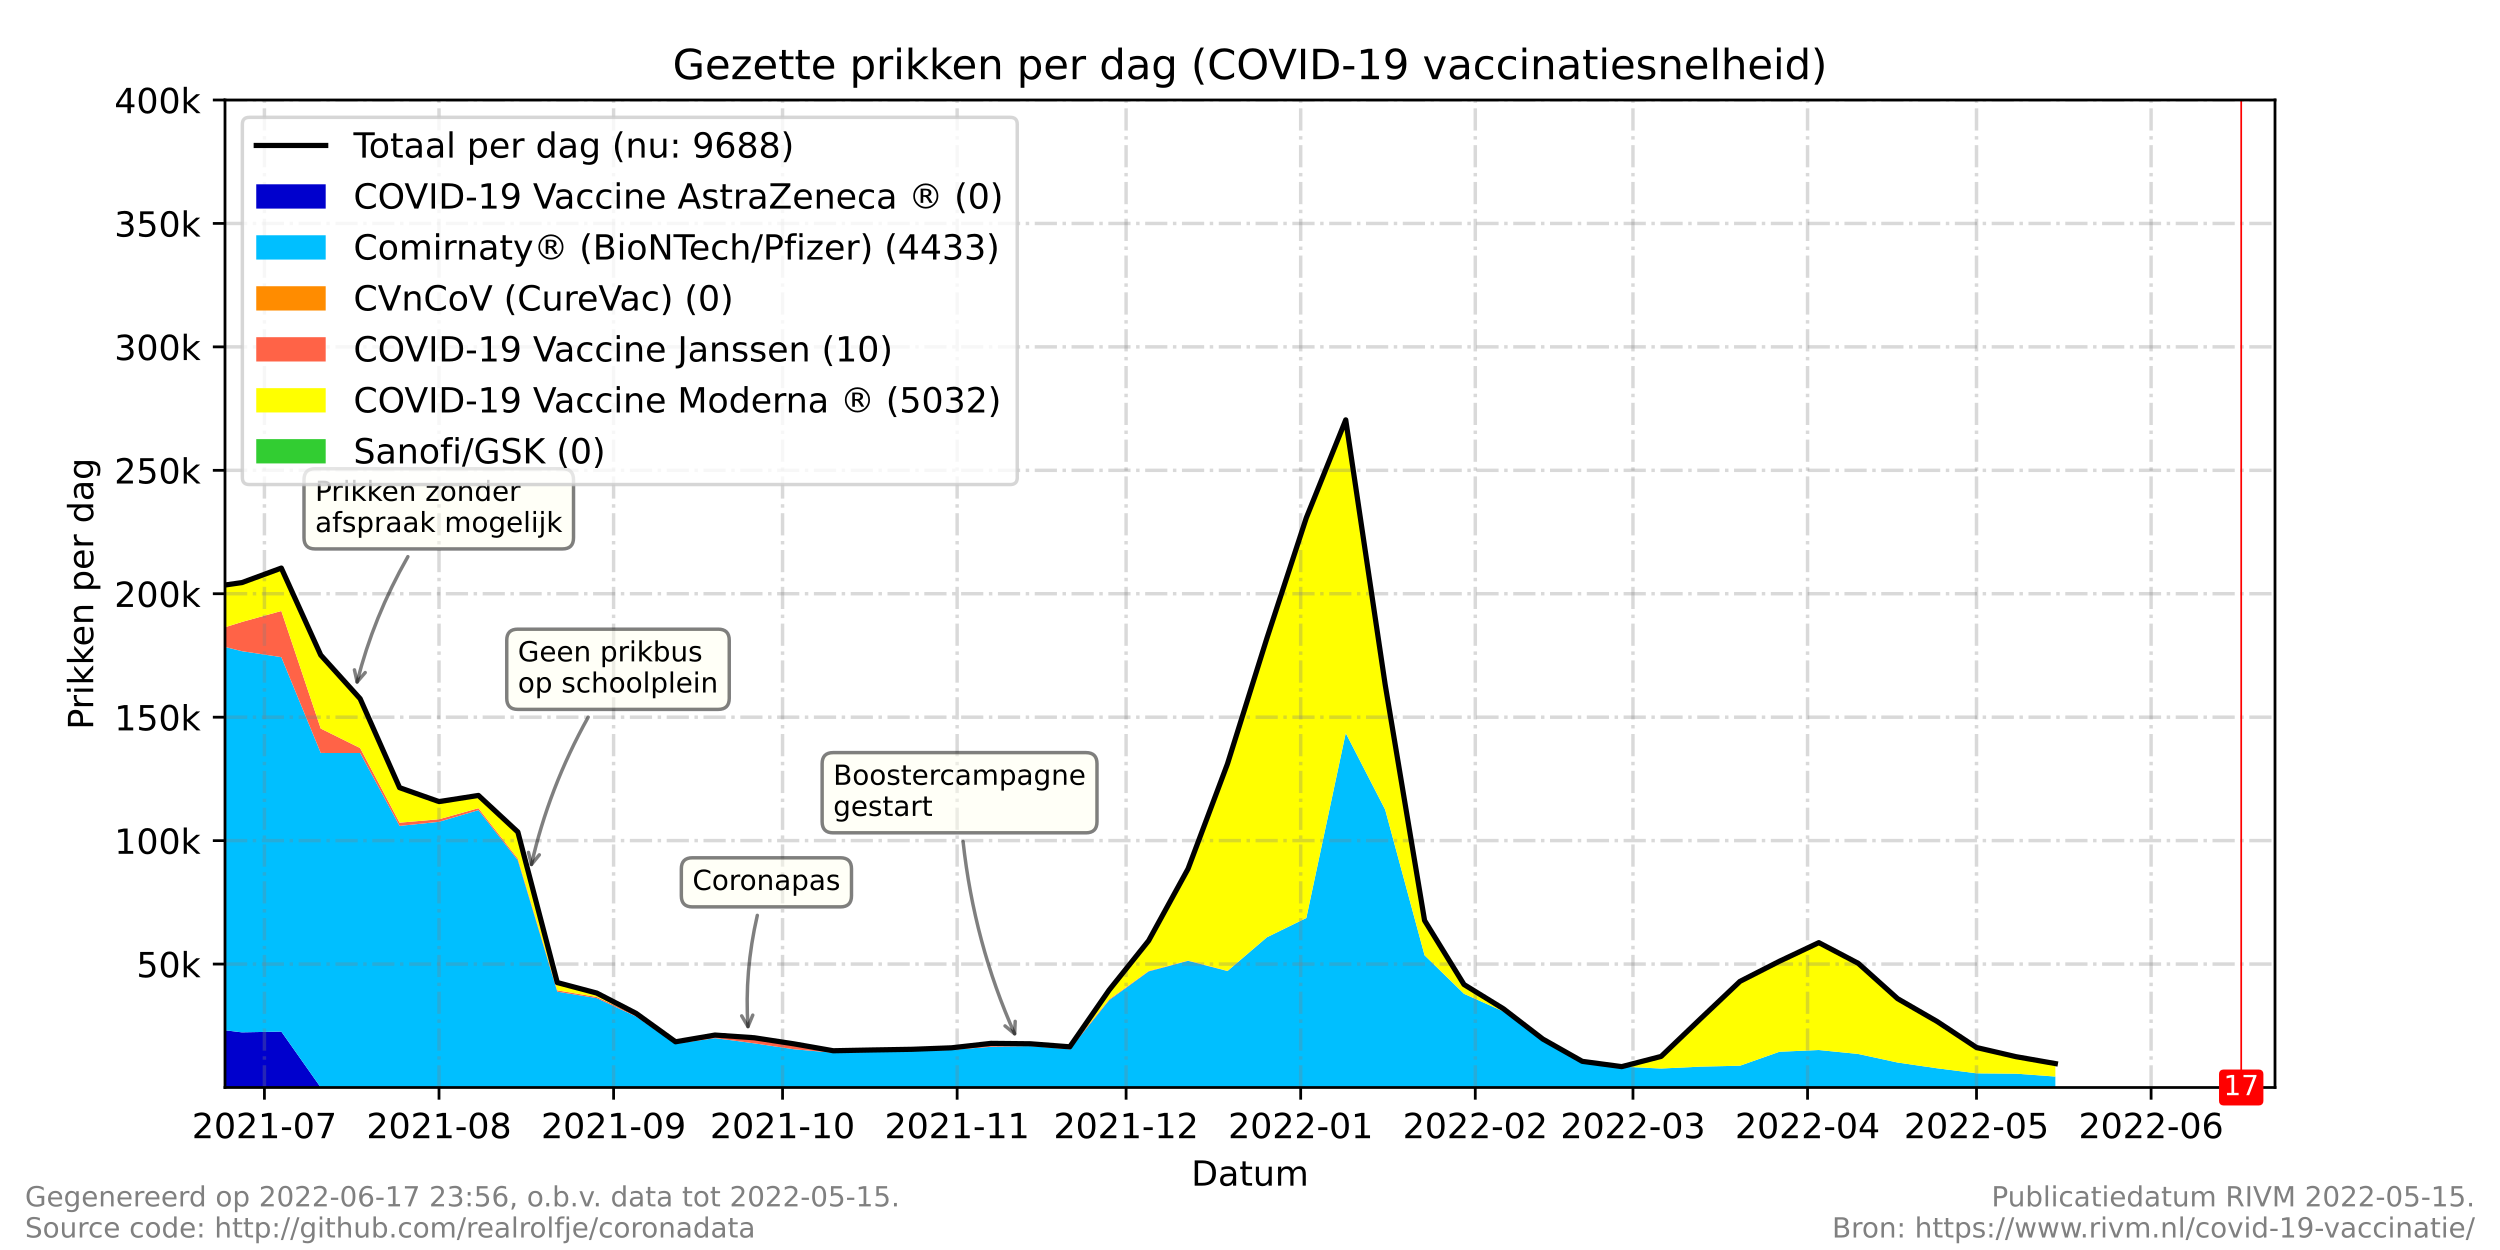 <?xml version="1.0" encoding="utf-8" standalone="no"?>
<!DOCTYPE svg PUBLIC "-//W3C//DTD SVG 1.1//EN"
  "http://www.w3.org/Graphics/SVG/1.1/DTD/svg11.dtd">
<!-- Created with matplotlib (https://matplotlib.org/) -->
<svg height="360pt" version="1.1" viewBox="0 0 720 360" width="720pt" xmlns="http://www.w3.org/2000/svg" xmlns:xlink="http://www.w3.org/1999/xlink">
 <defs>
  <style type="text/css">*{stroke-linecap:butt;stroke-linejoin:round;}</style>
 </defs>
 <g id="figure_1">
  <g id="patch_1">
   <path d="M 0 360 
L 720 360 
L 720 0 
L 0 0 
z
" style="fill:#ffffff;"/>
  </g>
  <g id="axes_1">
   <g id="patch_2">
    <path d="M 64.8 313.2 
L 655.2 313.2 
L 655.2 28.8 
L 64.8 28.8 
z
" style="fill:#ffffff;"/>
   </g>
   <g id="PolyCollection_1">
    <path clip-path="url(#pe4cf77e3fb)" d="M 58.312 295.902 
L 58.312 313.2 
L 69.666 313.2 
L 81.02 313.2 
L 92.374 313.2 
L 103.727 313.2 
L 115.081 313.2 
L 126.435 313.2 
L 137.789 313.2 
L 149.143 313.2 
L 160.497 313.2 
L 171.851 313.2 
L 183.204 313.2 
L 194.558 313.2 
L 205.912 313.2 
L 217.266 313.2 
L 228.62 313.2 
L 239.974 313.2 
L 251.327 313.2 
L 262.681 313.2 
L 274.035 313.2 
L 285.389 313.2 
L 296.743 313.2 
L 308.097 313.2 
L 319.451 313.2 
L 330.804 313.2 
L 342.158 313.2 
L 353.512 313.2 
L 364.866 313.2 
L 376.22 313.2 
L 387.574 313.2 
L 398.927 313.2 
L 410.281 313.2 
L 421.635 313.2 
L 432.989 313.2 
L 444.343 313.2 
L 455.697 313.2 
L 467.051 313.2 
L 478.404 313.2 
L 489.758 313.2 
L 501.112 313.2 
L 512.466 313.2 
L 523.82 313.2 
L 535.174 313.2 
L 546.527 313.2 
L 557.881 313.2 
L 569.235 313.2 
L 580.589 313.2 
L 591.943 313.2 
L 591.943 313.2 
L 591.943 313.2 
L 580.589 313.2 
L 569.235 313.2 
L 557.881 313.2 
L 546.527 313.2 
L 535.174 313.2 
L 523.82 313.2 
L 512.466 313.2 
L 501.112 313.2 
L 489.758 313.2 
L 478.404 313.2 
L 467.051 313.2 
L 455.697 313.2 
L 444.343 313.2 
L 432.989 313.2 
L 421.635 313.2 
L 410.281 313.2 
L 398.927 313.2 
L 387.574 313.2 
L 376.22 313.2 
L 364.866 313.2 
L 353.512 313.2 
L 342.158 313.2 
L 330.804 313.2 
L 319.451 313.2 
L 308.097 313.2 
L 296.743 313.2 
L 285.389 313.2 
L 274.035 313.2 
L 262.681 313.2 
L 251.327 313.2 
L 239.974 313.2 
L 228.62 313.2 
L 217.266 313.2 
L 205.912 313.2 
L 194.558 313.2 
L 183.204 313.2 
L 171.851 313.2 
L 160.497 313.2 
L 149.143 313.2 
L 137.789 313.2 
L 126.435 313.2 
L 115.081 313.2 
L 103.727 313.2 
L 92.374 313.2 
L 81.02 297.096 
L 69.666 297.32 
L 58.312 295.902 
z
" style="fill:#0000cd;"/>
   </g>
   <g id="PolyCollection_2">
    <path clip-path="url(#pe4cf77e3fb)" d="M 58.312 184.719 
L 58.312 295.902 
L 69.666 297.32 
L 81.02 297.096 
L 92.374 313.2 
L 103.727 313.2 
L 115.081 313.2 
L 126.435 313.2 
L 137.789 313.2 
L 149.143 313.2 
L 160.497 313.2 
L 171.851 313.2 
L 183.204 313.2 
L 194.558 313.2 
L 205.912 313.2 
L 217.266 313.2 
L 228.62 313.2 
L 239.974 313.2 
L 251.327 313.2 
L 262.681 313.2 
L 274.035 313.2 
L 285.389 313.2 
L 296.743 313.2 
L 308.097 313.2 
L 319.451 313.2 
L 330.804 313.2 
L 342.158 313.2 
L 353.512 313.2 
L 364.866 313.2 
L 376.22 313.2 
L 387.574 313.2 
L 398.927 313.2 
L 410.281 313.2 
L 421.635 313.2 
L 432.989 313.2 
L 444.343 313.2 
L 455.697 313.2 
L 467.051 313.2 
L 478.404 313.2 
L 489.758 313.2 
L 501.112 313.2 
L 512.466 313.2 
L 523.82 313.2 
L 535.174 313.2 
L 546.527 313.2 
L 557.881 313.2 
L 569.235 313.2 
L 580.589 313.2 
L 591.943 313.2 
L 591.943 310.048 
L 591.943 310.048 
L 580.589 309.222 
L 569.235 309.119 
L 557.881 307.668 
L 546.527 306.014 
L 535.174 303.549 
L 523.82 302.404 
L 512.466 302.905 
L 501.112 306.926 
L 489.758 307.19 
L 478.404 307.736 
L 467.051 307.206 
L 455.697 305.683 
L 444.343 299.332 
L 432.989 291.311 
L 421.635 286.225 
L 410.281 275.134 
L 398.927 233.183 
L 387.574 211.132 
L 376.22 264.38 
L 364.866 269.939 
L 353.512 279.669 
L 342.158 276.721 
L 330.804 279.76 
L 319.451 288.033 
L 308.097 302.205 
L 296.743 301.267 
L 285.389 301.471 
L 274.035 302.374 
L 262.681 302.678 
L 251.327 302.934 
L 239.974 303.178 
L 228.62 302.182 
L 217.266 300.488 
L 205.912 298.983 
L 194.558 300.599 
L 183.204 292.757 
L 171.851 287.468 
L 160.497 285.603 
L 149.143 247.775 
L 137.789 233.311 
L 126.435 236.682 
L 115.081 237.859 
L 103.727 216.869 
L 92.374 216.853 
L 81.02 189.261 
L 69.666 187.54 
L 58.312 184.719 
z
" style="fill:#00bfff;"/>
   </g>
   <g id="PolyCollection_3">
    <path clip-path="url(#pe4cf77e3fb)" d="M 58.312 184.719 
L 58.312 184.719 
L 69.666 187.54 
L 81.02 189.261 
L 92.374 216.853 
L 103.727 216.869 
L 115.081 237.859 
L 126.435 236.682 
L 137.789 233.311 
L 149.143 247.775 
L 160.497 285.603 
L 171.851 287.468 
L 183.204 292.757 
L 194.558 300.599 
L 205.912 298.983 
L 217.266 300.488 
L 228.62 302.182 
L 239.974 303.178 
L 251.327 302.934 
L 262.681 302.678 
L 274.035 302.374 
L 285.389 301.471 
L 296.743 301.267 
L 308.097 302.205 
L 319.451 288.033 
L 330.804 279.76 
L 342.158 276.721 
L 353.512 279.669 
L 364.866 269.939 
L 376.22 264.38 
L 387.574 211.132 
L 398.927 233.183 
L 410.281 275.134 
L 421.635 286.225 
L 432.989 291.311 
L 444.343 299.332 
L 455.697 305.683 
L 467.051 307.206 
L 478.404 307.736 
L 489.758 307.19 
L 501.112 306.926 
L 512.466 302.905 
L 523.82 302.404 
L 535.174 303.549 
L 546.527 306.014 
L 557.881 307.668 
L 569.235 309.119 
L 580.589 309.222 
L 591.943 310.048 
L 591.943 310.048 
L 591.943 310.048 
L 580.589 309.222 
L 569.235 309.119 
L 557.881 307.668 
L 546.527 306.014 
L 535.174 303.549 
L 523.82 302.404 
L 512.466 302.905 
L 501.112 306.926 
L 489.758 307.19 
L 478.404 307.736 
L 467.051 307.206 
L 455.697 305.683 
L 444.343 299.332 
L 432.989 291.311 
L 421.635 286.225 
L 410.281 275.134 
L 398.927 233.183 
L 387.574 211.132 
L 376.22 264.38 
L 364.866 269.939 
L 353.512 279.669 
L 342.158 276.721 
L 330.804 279.76 
L 319.451 288.033 
L 308.097 302.205 
L 296.743 301.267 
L 285.389 301.471 
L 274.035 302.374 
L 262.681 302.678 
L 251.327 302.934 
L 239.974 303.178 
L 228.62 302.182 
L 217.266 300.488 
L 205.912 298.983 
L 194.558 300.599 
L 183.204 292.757 
L 171.851 287.468 
L 160.497 285.603 
L 149.143 247.775 
L 137.789 233.311 
L 126.435 236.682 
L 115.081 237.859 
L 103.727 216.869 
L 92.374 216.853 
L 81.02 189.261 
L 69.666 187.54 
L 58.312 184.719 
z
" style="fill:#ff8c00;"/>
   </g>
   <g id="PolyCollection_4">
    <path clip-path="url(#pe4cf77e3fb)" d="M 58.312 182.678 
L 58.312 184.719 
L 69.666 187.54 
L 81.02 189.261 
L 92.374 216.853 
L 103.727 216.869 
L 115.081 237.859 
L 126.435 236.682 
L 137.789 233.311 
L 149.143 247.775 
L 160.497 285.603 
L 171.851 287.468 
L 183.204 292.757 
L 194.558 300.599 
L 205.912 298.983 
L 217.266 300.488 
L 228.62 302.182 
L 239.974 303.178 
L 251.327 302.934 
L 262.681 302.678 
L 274.035 302.374 
L 285.389 301.471 
L 296.743 301.267 
L 308.097 302.205 
L 319.451 288.033 
L 330.804 279.76 
L 342.158 276.721 
L 353.512 279.669 
L 364.866 269.939 
L 376.22 264.38 
L 387.574 211.132 
L 398.927 233.183 
L 410.281 275.134 
L 421.635 286.225 
L 432.989 291.311 
L 444.343 299.332 
L 455.697 305.683 
L 467.051 307.206 
L 478.404 307.736 
L 489.758 307.19 
L 501.112 306.926 
L 512.466 302.905 
L 523.82 302.404 
L 535.174 303.549 
L 546.527 306.014 
L 557.881 307.668 
L 569.235 309.119 
L 580.589 309.222 
L 591.943 310.048 
L 591.943 310.041 
L 591.943 310.041 
L 580.589 309.214 
L 569.235 309.113 
L 557.881 307.663 
L 546.527 306.006 
L 535.174 303.544 
L 523.82 302.398 
L 512.466 302.899 
L 501.112 306.922 
L 489.758 307.185 
L 478.404 307.73 
L 467.051 307.201 
L 455.697 305.681 
L 444.343 299.323 
L 432.989 291.301 
L 421.635 286.205 
L 410.281 275.122 
L 398.927 233.16 
L 387.574 211.112 
L 376.22 264.359 
L 364.866 269.923 
L 353.512 279.607 
L 342.158 276.628 
L 330.804 279.633 
L 319.451 287.809 
L 308.097 301.89 
L 296.743 300.771 
L 285.389 300.608 
L 274.035 301.908 
L 262.681 302.334 
L 251.327 302.532 
L 239.974 302.727 
L 228.62 300.821 
L 217.266 299.101 
L 205.912 298.31 
L 194.558 300.278 
L 183.204 292.434 
L 171.851 287.131 
L 160.497 285.219 
L 149.143 247.314 
L 137.789 232.759 
L 126.435 235.94 
L 115.081 236.93 
L 103.727 215.452 
L 92.374 209.826 
L 81.02 175.959 
L 69.666 179.119 
L 58.312 182.678 
z
" style="fill:#ff6347;"/>
   </g>
   <g id="PolyCollection_5">
    <path clip-path="url(#pe4cf77e3fb)" d="M 58.312 169.417 
L 58.312 182.678 
L 69.666 179.119 
L 81.02 175.959 
L 92.374 209.826 
L 103.727 215.452 
L 115.081 236.93 
L 126.435 235.94 
L 137.789 232.759 
L 149.143 247.314 
L 160.497 285.219 
L 171.851 287.131 
L 183.204 292.434 
L 194.558 300.278 
L 205.912 298.31 
L 217.266 299.101 
L 228.62 300.821 
L 239.974 302.727 
L 251.327 302.532 
L 262.681 302.334 
L 274.035 301.908 
L 285.389 300.608 
L 296.743 300.771 
L 308.097 301.89 
L 319.451 287.809 
L 330.804 279.633 
L 342.158 276.628 
L 353.512 279.607 
L 364.866 269.923 
L 376.22 264.359 
L 387.574 211.112 
L 398.927 233.16 
L 410.281 275.122 
L 421.635 286.205 
L 432.989 291.301 
L 444.343 299.323 
L 455.697 305.681 
L 467.051 307.201 
L 478.404 307.73 
L 489.758 307.185 
L 501.112 306.922 
L 512.466 302.899 
L 523.82 302.398 
L 535.174 303.544 
L 546.527 306.006 
L 557.881 307.663 
L 569.235 309.113 
L 580.589 309.214 
L 591.943 310.041 
L 591.943 306.463 
L 591.943 306.463 
L 580.589 304.458 
L 569.235 301.811 
L 557.881 294.289 
L 546.527 287.728 
L 535.174 277.524 
L 523.82 271.538 
L 512.466 276.889 
L 501.112 282.666 
L 489.758 293.385 
L 478.404 304.248 
L 467.051 307.187 
L 455.697 305.668 
L 444.343 299.252 
L 432.989 290.528 
L 421.635 283.543 
L 410.281 265.098 
L 398.927 197.141 
L 387.574 120.925 
L 376.22 149.121 
L 364.866 183.819 
L 353.512 219.995 
L 342.158 250.217 
L 330.804 270.916 
L 319.451 285.1 
L 308.097 301.483 
L 296.743 300.606 
L 285.389 300.489 
L 274.035 301.767 
L 262.681 302.197 
L 251.327 302.389 
L 239.974 302.615 
L 228.62 300.62 
L 217.266 298.879 
L 205.912 298.093 
L 194.558 300.034 
L 183.204 291.85 
L 171.851 285.994 
L 160.497 282.974 
L 149.143 239.619 
L 137.789 229.084 
L 126.435 230.858 
L 115.081 226.845 
L 103.727 201.238 
L 92.374 188.658 
L 81.02 163.606 
L 69.666 167.786 
L 58.312 169.417 
z
" style="fill:#ffff00;"/>
   </g>
   <g id="PolyCollection_6">
    <path clip-path="url(#pe4cf77e3fb)" d="M 58.312 169.417 
L 58.312 169.417 
L 69.666 167.786 
L 81.02 163.606 
L 92.374 188.658 
L 103.727 201.238 
L 115.081 226.845 
L 126.435 230.858 
L 137.789 229.084 
L 149.143 239.619 
L 160.497 282.974 
L 171.851 285.994 
L 183.204 291.85 
L 194.558 300.034 
L 205.912 298.093 
L 217.266 298.879 
L 228.62 300.62 
L 239.974 302.615 
L 251.327 302.389 
L 262.681 302.197 
L 274.035 301.767 
L 285.389 300.489 
L 296.743 300.606 
L 308.097 301.483 
L 319.451 285.1 
L 330.804 270.916 
L 342.158 250.217 
L 353.512 219.995 
L 364.866 183.819 
L 376.22 149.121 
L 387.574 120.925 
L 398.927 197.141 
L 410.281 265.098 
L 421.635 283.543 
L 432.989 290.528 
L 444.343 299.252 
L 455.697 305.668 
L 467.051 307.187 
L 478.404 304.248 
L 489.758 293.385 
L 501.112 282.666 
L 512.466 276.889 
L 523.82 271.538 
L 535.174 277.524 
L 546.527 287.728 
L 557.881 294.289 
L 569.235 301.811 
L 580.589 304.458 
L 591.943 306.463 
L 591.943 306.463 
L 591.943 306.463 
L 580.589 304.458 
L 569.235 301.811 
L 557.881 294.289 
L 546.527 287.728 
L 535.174 277.524 
L 523.82 271.538 
L 512.466 276.889 
L 501.112 282.666 
L 489.758 293.385 
L 478.404 304.248 
L 467.051 307.187 
L 455.697 305.668 
L 444.343 299.252 
L 432.989 290.528 
L 421.635 283.543 
L 410.281 265.098 
L 398.927 197.141 
L 387.574 120.925 
L 376.22 149.121 
L 364.866 183.819 
L 353.512 219.995 
L 342.158 250.217 
L 330.804 270.916 
L 319.451 285.1 
L 308.097 301.483 
L 296.743 300.606 
L 285.389 300.489 
L 274.035 301.767 
L 262.681 302.197 
L 251.327 302.389 
L 239.974 302.615 
L 228.62 300.62 
L 217.266 298.879 
L 205.912 298.093 
L 194.558 300.034 
L 183.204 291.85 
L 171.851 285.994 
L 160.497 282.974 
L 149.143 239.619 
L 137.789 229.084 
L 126.435 230.858 
L 115.081 226.845 
L 103.727 201.238 
L 92.374 188.658 
L 81.02 163.606 
L 69.666 167.786 
L 58.312 169.417 
z
" style="fill:#32cd32;"/>
   </g>
   <g id="matplotlib.axis_1">
    <g id="xtick_1">
     <g id="line2d_1">
      <path clip-path="url(#pe4cf77e3fb)" d="M 76.154 313.2 
L 76.154 28.8 
" style="fill:none;stroke:#808080;stroke-dasharray:6.4,1.6,1,1.6;stroke-dashoffset:0;stroke-opacity:0.3;"/>
     </g>
     <g id="line2d_2">
      <defs>
       <path d="M 0 0 
L 0 3.5 
" id="m76221e5749" style="stroke:#000000;stroke-width:0.8;"/>
      </defs>
      <g>
       <use style="stroke:#000000;stroke-width:0.8;" x="76.154" xlink:href="#m76221e5749" y="313.2"/>
      </g>
     </g>
     <g id="text_1">
      <!-- 2021-07 -->
      <g transform="translate(55.262 327.798)scale(0.1 -0.1)">
       <defs>
        <path d="M 19.188 8.297 
L 53.609 8.297 
L 53.609 0 
L 7.328 0 
L 7.328 8.297 
Q 12.938 14.109 22.625 23.891 
Q 32.328 33.688 34.812 36.531 
Q 39.547 41.844 41.422 45.531 
Q 43.312 49.219 43.312 52.781 
Q 43.312 58.594 39.234 62.25 
Q 35.156 65.922 28.609 65.922 
Q 23.969 65.922 18.812 64.312 
Q 13.672 62.703 7.812 59.422 
L 7.812 69.391 
Q 13.766 71.781 18.938 73 
Q 24.125 74.219 28.422 74.219 
Q 39.75 74.219 46.484 68.547 
Q 53.219 62.891 53.219 53.422 
Q 53.219 48.922 51.531 44.891 
Q 49.859 40.875 45.406 35.406 
Q 44.188 33.984 37.641 27.219 
Q 31.109 20.453 19.188 8.297 
z
" id="DejaVuSans-50"/>
        <path d="M 31.781 66.406 
Q 24.172 66.406 20.328 58.906 
Q 16.5 51.422 16.5 36.375 
Q 16.5 21.391 20.328 13.891 
Q 24.172 6.391 31.781 6.391 
Q 39.453 6.391 43.281 13.891 
Q 47.125 21.391 47.125 36.375 
Q 47.125 51.422 43.281 58.906 
Q 39.453 66.406 31.781 66.406 
z
M 31.781 74.219 
Q 44.047 74.219 50.516 64.516 
Q 56.984 54.828 56.984 36.375 
Q 56.984 17.969 50.516 8.266 
Q 44.047 -1.422 31.781 -1.422 
Q 19.531 -1.422 13.062 8.266 
Q 6.594 17.969 6.594 36.375 
Q 6.594 54.828 13.062 64.516 
Q 19.531 74.219 31.781 74.219 
z
" id="DejaVuSans-48"/>
        <path d="M 12.406 8.297 
L 28.516 8.297 
L 28.516 63.922 
L 10.984 60.406 
L 10.984 69.391 
L 28.422 72.906 
L 38.281 72.906 
L 38.281 8.297 
L 54.391 8.297 
L 54.391 0 
L 12.406 0 
z
" id="DejaVuSans-49"/>
        <path d="M 4.891 31.391 
L 31.203 31.391 
L 31.203 23.391 
L 4.891 23.391 
z
" id="DejaVuSans-45"/>
        <path d="M 8.203 72.906 
L 55.078 72.906 
L 55.078 68.703 
L 28.609 0 
L 18.312 0 
L 43.219 64.594 
L 8.203 64.594 
z
" id="DejaVuSans-55"/>
       </defs>
       <use xlink:href="#DejaVuSans-50"/>
       <use x="63.623" xlink:href="#DejaVuSans-48"/>
       <use x="127.246" xlink:href="#DejaVuSans-50"/>
       <use x="190.869" xlink:href="#DejaVuSans-49"/>
       <use x="254.492" xlink:href="#DejaVuSans-45"/>
       <use x="290.576" xlink:href="#DejaVuSans-48"/>
       <use x="354.199" xlink:href="#DejaVuSans-55"/>
      </g>
     </g>
    </g>
    <g id="xtick_2">
     <g id="line2d_3">
      <path clip-path="url(#pe4cf77e3fb)" d="M 126.435 313.2 
L 126.435 28.8 
" style="fill:none;stroke:#808080;stroke-dasharray:6.4,1.6,1,1.6;stroke-dashoffset:0;stroke-opacity:0.3;"/>
     </g>
     <g id="line2d_4">
      <g>
       <use style="stroke:#000000;stroke-width:0.8;" x="126.435" xlink:href="#m76221e5749" y="313.2"/>
      </g>
     </g>
     <g id="text_2">
      <!-- 2021-08 -->
      <g transform="translate(105.544 327.798)scale(0.1 -0.1)">
       <defs>
        <path d="M 31.781 34.625 
Q 24.75 34.625 20.719 30.859 
Q 16.703 27.094 16.703 20.516 
Q 16.703 13.922 20.719 10.156 
Q 24.75 6.391 31.781 6.391 
Q 38.812 6.391 42.859 10.172 
Q 46.922 13.969 46.922 20.516 
Q 46.922 27.094 42.891 30.859 
Q 38.875 34.625 31.781 34.625 
z
M 21.922 38.812 
Q 15.578 40.375 12.031 44.719 
Q 8.5 49.078 8.5 55.328 
Q 8.5 64.062 14.719 69.141 
Q 20.953 74.219 31.781 74.219 
Q 42.672 74.219 48.875 69.141 
Q 55.078 64.062 55.078 55.328 
Q 55.078 49.078 51.531 44.719 
Q 48 40.375 41.703 38.812 
Q 48.828 37.156 52.797 32.312 
Q 56.781 27.484 56.781 20.516 
Q 56.781 9.906 50.312 4.234 
Q 43.844 -1.422 31.781 -1.422 
Q 19.734 -1.422 13.25 4.234 
Q 6.781 9.906 6.781 20.516 
Q 6.781 27.484 10.781 32.312 
Q 14.797 37.156 21.922 38.812 
z
M 18.312 54.391 
Q 18.312 48.734 21.844 45.562 
Q 25.391 42.391 31.781 42.391 
Q 38.141 42.391 41.719 45.562 
Q 45.312 48.734 45.312 54.391 
Q 45.312 60.062 41.719 63.234 
Q 38.141 66.406 31.781 66.406 
Q 25.391 66.406 21.844 63.234 
Q 18.312 60.062 18.312 54.391 
z
" id="DejaVuSans-56"/>
       </defs>
       <use xlink:href="#DejaVuSans-50"/>
       <use x="63.623" xlink:href="#DejaVuSans-48"/>
       <use x="127.246" xlink:href="#DejaVuSans-50"/>
       <use x="190.869" xlink:href="#DejaVuSans-49"/>
       <use x="254.492" xlink:href="#DejaVuSans-45"/>
       <use x="290.576" xlink:href="#DejaVuSans-48"/>
       <use x="354.199" xlink:href="#DejaVuSans-56"/>
      </g>
     </g>
    </g>
    <g id="xtick_3">
     <g id="line2d_5">
      <path clip-path="url(#pe4cf77e3fb)" d="M 176.716 313.2 
L 176.716 28.8 
" style="fill:none;stroke:#808080;stroke-dasharray:6.4,1.6,1,1.6;stroke-dashoffset:0;stroke-opacity:0.3;"/>
     </g>
     <g id="line2d_6">
      <g>
       <use style="stroke:#000000;stroke-width:0.8;" x="176.716" xlink:href="#m76221e5749" y="313.2"/>
      </g>
     </g>
     <g id="text_3">
      <!-- 2021-09 -->
      <g transform="translate(155.825 327.798)scale(0.1 -0.1)">
       <defs>
        <path d="M 10.984 1.516 
L 10.984 10.5 
Q 14.703 8.734 18.5 7.812 
Q 22.312 6.891 25.984 6.891 
Q 35.75 6.891 40.891 13.453 
Q 46.047 20.016 46.781 33.406 
Q 43.953 29.203 39.594 26.953 
Q 35.25 24.703 29.984 24.703 
Q 19.047 24.703 12.672 31.312 
Q 6.297 37.938 6.297 49.422 
Q 6.297 60.641 12.938 67.422 
Q 19.578 74.219 30.609 74.219 
Q 43.266 74.219 49.922 64.516 
Q 56.594 54.828 56.594 36.375 
Q 56.594 19.141 48.406 8.859 
Q 40.234 -1.422 26.422 -1.422 
Q 22.703 -1.422 18.891 -0.688 
Q 15.094 0.047 10.984 1.516 
z
M 30.609 32.422 
Q 37.25 32.422 41.125 36.953 
Q 45.016 41.5 45.016 49.422 
Q 45.016 57.281 41.125 61.844 
Q 37.25 66.406 30.609 66.406 
Q 23.969 66.406 20.094 61.844 
Q 16.219 57.281 16.219 49.422 
Q 16.219 41.5 20.094 36.953 
Q 23.969 32.422 30.609 32.422 
z
" id="DejaVuSans-57"/>
       </defs>
       <use xlink:href="#DejaVuSans-50"/>
       <use x="63.623" xlink:href="#DejaVuSans-48"/>
       <use x="127.246" xlink:href="#DejaVuSans-50"/>
       <use x="190.869" xlink:href="#DejaVuSans-49"/>
       <use x="254.492" xlink:href="#DejaVuSans-45"/>
       <use x="290.576" xlink:href="#DejaVuSans-48"/>
       <use x="354.199" xlink:href="#DejaVuSans-57"/>
      </g>
     </g>
    </g>
    <g id="xtick_4">
     <g id="line2d_7">
      <path clip-path="url(#pe4cf77e3fb)" d="M 225.376 313.2 
L 225.376 28.8 
" style="fill:none;stroke:#808080;stroke-dasharray:6.4,1.6,1,1.6;stroke-dashoffset:0;stroke-opacity:0.3;"/>
     </g>
     <g id="line2d_8">
      <g>
       <use style="stroke:#000000;stroke-width:0.8;" x="225.376" xlink:href="#m76221e5749" y="313.2"/>
      </g>
     </g>
     <g id="text_4">
      <!-- 2021-10 -->
      <g transform="translate(204.484 327.798)scale(0.1 -0.1)">
       <use xlink:href="#DejaVuSans-50"/>
       <use x="63.623" xlink:href="#DejaVuSans-48"/>
       <use x="127.246" xlink:href="#DejaVuSans-50"/>
       <use x="190.869" xlink:href="#DejaVuSans-49"/>
       <use x="254.492" xlink:href="#DejaVuSans-45"/>
       <use x="290.576" xlink:href="#DejaVuSans-49"/>
       <use x="354.199" xlink:href="#DejaVuSans-48"/>
      </g>
     </g>
    </g>
    <g id="xtick_5">
     <g id="line2d_9">
      <path clip-path="url(#pe4cf77e3fb)" d="M 275.657 313.2 
L 275.657 28.8 
" style="fill:none;stroke:#808080;stroke-dasharray:6.4,1.6,1,1.6;stroke-dashoffset:0;stroke-opacity:0.3;"/>
     </g>
     <g id="line2d_10">
      <g>
       <use style="stroke:#000000;stroke-width:0.8;" x="275.657" xlink:href="#m76221e5749" y="313.2"/>
      </g>
     </g>
     <g id="text_5">
      <!-- 2021-11 -->
      <g transform="translate(254.766 327.798)scale(0.1 -0.1)">
       <use xlink:href="#DejaVuSans-50"/>
       <use x="63.623" xlink:href="#DejaVuSans-48"/>
       <use x="127.246" xlink:href="#DejaVuSans-50"/>
       <use x="190.869" xlink:href="#DejaVuSans-49"/>
       <use x="254.492" xlink:href="#DejaVuSans-45"/>
       <use x="290.576" xlink:href="#DejaVuSans-49"/>
       <use x="354.199" xlink:href="#DejaVuSans-49"/>
      </g>
     </g>
    </g>
    <g id="xtick_6">
     <g id="line2d_11">
      <path clip-path="url(#pe4cf77e3fb)" d="M 324.316 313.2 
L 324.316 28.8 
" style="fill:none;stroke:#808080;stroke-dasharray:6.4,1.6,1,1.6;stroke-dashoffset:0;stroke-opacity:0.3;"/>
     </g>
     <g id="line2d_12">
      <g>
       <use style="stroke:#000000;stroke-width:0.8;" x="324.316" xlink:href="#m76221e5749" y="313.2"/>
      </g>
     </g>
     <g id="text_6">
      <!-- 2021-12 -->
      <g transform="translate(303.425 327.798)scale(0.1 -0.1)">
       <use xlink:href="#DejaVuSans-50"/>
       <use x="63.623" xlink:href="#DejaVuSans-48"/>
       <use x="127.246" xlink:href="#DejaVuSans-50"/>
       <use x="190.869" xlink:href="#DejaVuSans-49"/>
       <use x="254.492" xlink:href="#DejaVuSans-45"/>
       <use x="290.576" xlink:href="#DejaVuSans-49"/>
       <use x="354.199" xlink:href="#DejaVuSans-50"/>
      </g>
     </g>
    </g>
    <g id="xtick_7">
     <g id="line2d_13">
      <path clip-path="url(#pe4cf77e3fb)" d="M 374.598 313.2 
L 374.598 28.8 
" style="fill:none;stroke:#808080;stroke-dasharray:6.4,1.6,1,1.6;stroke-dashoffset:0;stroke-opacity:0.3;"/>
     </g>
     <g id="line2d_14">
      <g>
       <use style="stroke:#000000;stroke-width:0.8;" x="374.598" xlink:href="#m76221e5749" y="313.2"/>
      </g>
     </g>
     <g id="text_7">
      <!-- 2022-01 -->
      <g transform="translate(353.706 327.798)scale(0.1 -0.1)">
       <use xlink:href="#DejaVuSans-50"/>
       <use x="63.623" xlink:href="#DejaVuSans-48"/>
       <use x="127.246" xlink:href="#DejaVuSans-50"/>
       <use x="190.869" xlink:href="#DejaVuSans-50"/>
       <use x="254.492" xlink:href="#DejaVuSans-45"/>
       <use x="290.576" xlink:href="#DejaVuSans-48"/>
       <use x="354.199" xlink:href="#DejaVuSans-49"/>
      </g>
     </g>
    </g>
    <g id="xtick_8">
     <g id="line2d_15">
      <path clip-path="url(#pe4cf77e3fb)" d="M 424.879 313.2 
L 424.879 28.8 
" style="fill:none;stroke:#808080;stroke-dasharray:6.4,1.6,1,1.6;stroke-dashoffset:0;stroke-opacity:0.3;"/>
     </g>
     <g id="line2d_16">
      <g>
       <use style="stroke:#000000;stroke-width:0.8;" x="424.879" xlink:href="#m76221e5749" y="313.2"/>
      </g>
     </g>
     <g id="text_8">
      <!-- 2022-02 -->
      <g transform="translate(403.988 327.798)scale(0.1 -0.1)">
       <use xlink:href="#DejaVuSans-50"/>
       <use x="63.623" xlink:href="#DejaVuSans-48"/>
       <use x="127.246" xlink:href="#DejaVuSans-50"/>
       <use x="190.869" xlink:href="#DejaVuSans-50"/>
       <use x="254.492" xlink:href="#DejaVuSans-45"/>
       <use x="290.576" xlink:href="#DejaVuSans-48"/>
       <use x="354.199" xlink:href="#DejaVuSans-50"/>
      </g>
     </g>
    </g>
    <g id="xtick_9">
     <g id="line2d_17">
      <path clip-path="url(#pe4cf77e3fb)" d="M 470.295 313.2 
L 470.295 28.8 
" style="fill:none;stroke:#808080;stroke-dasharray:6.4,1.6,1,1.6;stroke-dashoffset:0;stroke-opacity:0.3;"/>
     </g>
     <g id="line2d_18">
      <g>
       <use style="stroke:#000000;stroke-width:0.8;" x="470.295" xlink:href="#m76221e5749" y="313.2"/>
      </g>
     </g>
     <g id="text_9">
      <!-- 2022-03 -->
      <g transform="translate(449.403 327.798)scale(0.1 -0.1)">
       <defs>
        <path d="M 40.578 39.312 
Q 47.656 37.797 51.625 33 
Q 55.609 28.219 55.609 21.188 
Q 55.609 10.406 48.188 4.484 
Q 40.766 -1.422 27.094 -1.422 
Q 22.516 -1.422 17.656 -0.516 
Q 12.797 0.391 7.625 2.203 
L 7.625 11.719 
Q 11.719 9.328 16.594 8.109 
Q 21.484 6.891 26.812 6.891 
Q 36.078 6.891 40.938 10.547 
Q 45.797 14.203 45.797 21.188 
Q 45.797 27.641 41.281 31.266 
Q 36.766 34.906 28.719 34.906 
L 20.219 34.906 
L 20.219 43.016 
L 29.109 43.016 
Q 36.375 43.016 40.234 45.922 
Q 44.094 48.828 44.094 54.297 
Q 44.094 59.906 40.109 62.906 
Q 36.141 65.922 28.719 65.922 
Q 24.656 65.922 20.016 65.031 
Q 15.375 64.156 9.812 62.312 
L 9.812 71.094 
Q 15.438 72.656 20.344 73.438 
Q 25.25 74.219 29.594 74.219 
Q 40.828 74.219 47.359 69.109 
Q 53.906 64.016 53.906 55.328 
Q 53.906 49.266 50.438 45.094 
Q 46.969 40.922 40.578 39.312 
z
" id="DejaVuSans-51"/>
       </defs>
       <use xlink:href="#DejaVuSans-50"/>
       <use x="63.623" xlink:href="#DejaVuSans-48"/>
       <use x="127.246" xlink:href="#DejaVuSans-50"/>
       <use x="190.869" xlink:href="#DejaVuSans-50"/>
       <use x="254.492" xlink:href="#DejaVuSans-45"/>
       <use x="290.576" xlink:href="#DejaVuSans-48"/>
       <use x="354.199" xlink:href="#DejaVuSans-51"/>
      </g>
     </g>
    </g>
    <g id="xtick_10">
     <g id="line2d_19">
      <path clip-path="url(#pe4cf77e3fb)" d="M 520.576 313.2 
L 520.576 28.8 
" style="fill:none;stroke:#808080;stroke-dasharray:6.4,1.6,1,1.6;stroke-dashoffset:0;stroke-opacity:0.3;"/>
     </g>
     <g id="line2d_20">
      <g>
       <use style="stroke:#000000;stroke-width:0.8;" x="520.576" xlink:href="#m76221e5749" y="313.2"/>
      </g>
     </g>
     <g id="text_10">
      <!-- 2022-04 -->
      <g transform="translate(499.684 327.798)scale(0.1 -0.1)">
       <defs>
        <path d="M 37.797 64.312 
L 12.891 25.391 
L 37.797 25.391 
z
M 35.203 72.906 
L 47.609 72.906 
L 47.609 25.391 
L 58.016 25.391 
L 58.016 17.188 
L 47.609 17.188 
L 47.609 0 
L 37.797 0 
L 37.797 17.188 
L 4.891 17.188 
L 4.891 26.703 
z
" id="DejaVuSans-52"/>
       </defs>
       <use xlink:href="#DejaVuSans-50"/>
       <use x="63.623" xlink:href="#DejaVuSans-48"/>
       <use x="127.246" xlink:href="#DejaVuSans-50"/>
       <use x="190.869" xlink:href="#DejaVuSans-50"/>
       <use x="254.492" xlink:href="#DejaVuSans-45"/>
       <use x="290.576" xlink:href="#DejaVuSans-48"/>
       <use x="354.199" xlink:href="#DejaVuSans-52"/>
      </g>
     </g>
    </g>
    <g id="xtick_11">
     <g id="line2d_21">
      <path clip-path="url(#pe4cf77e3fb)" d="M 569.235 313.2 
L 569.235 28.8 
" style="fill:none;stroke:#808080;stroke-dasharray:6.4,1.6,1,1.6;stroke-dashoffset:0;stroke-opacity:0.3;"/>
     </g>
     <g id="line2d_22">
      <g>
       <use style="stroke:#000000;stroke-width:0.8;" x="569.235" xlink:href="#m76221e5749" y="313.2"/>
      </g>
     </g>
     <g id="text_11">
      <!-- 2022-05 -->
      <g transform="translate(548.344 327.798)scale(0.1 -0.1)">
       <defs>
        <path d="M 10.797 72.906 
L 49.516 72.906 
L 49.516 64.594 
L 19.828 64.594 
L 19.828 46.734 
Q 21.969 47.469 24.109 47.828 
Q 26.266 48.188 28.422 48.188 
Q 40.625 48.188 47.75 41.5 
Q 54.891 34.812 54.891 23.391 
Q 54.891 11.625 47.562 5.094 
Q 40.234 -1.422 26.906 -1.422 
Q 22.312 -1.422 17.547 -0.641 
Q 12.797 0.141 7.719 1.703 
L 7.719 11.625 
Q 12.109 9.234 16.797 8.062 
Q 21.484 6.891 26.703 6.891 
Q 35.156 6.891 40.078 11.328 
Q 45.016 15.766 45.016 23.391 
Q 45.016 31 40.078 35.438 
Q 35.156 39.891 26.703 39.891 
Q 22.75 39.891 18.812 39.016 
Q 14.891 38.141 10.797 36.281 
z
" id="DejaVuSans-53"/>
       </defs>
       <use xlink:href="#DejaVuSans-50"/>
       <use x="63.623" xlink:href="#DejaVuSans-48"/>
       <use x="127.246" xlink:href="#DejaVuSans-50"/>
       <use x="190.869" xlink:href="#DejaVuSans-50"/>
       <use x="254.492" xlink:href="#DejaVuSans-45"/>
       <use x="290.576" xlink:href="#DejaVuSans-48"/>
       <use x="354.199" xlink:href="#DejaVuSans-53"/>
      </g>
     </g>
    </g>
    <g id="xtick_12">
     <g id="line2d_23">
      <path clip-path="url(#pe4cf77e3fb)" d="M 619.516 313.2 
L 619.516 28.8 
" style="fill:none;stroke:#808080;stroke-dasharray:6.4,1.6,1,1.6;stroke-dashoffset:0;stroke-opacity:0.3;"/>
     </g>
     <g id="line2d_24">
      <g>
       <use style="stroke:#000000;stroke-width:0.8;" x="619.516" xlink:href="#m76221e5749" y="313.2"/>
      </g>
     </g>
     <g id="text_12">
      <!-- 2022-06 -->
      <g transform="translate(598.625 327.798)scale(0.1 -0.1)">
       <defs>
        <path d="M 33.016 40.375 
Q 26.375 40.375 22.484 35.828 
Q 18.609 31.297 18.609 23.391 
Q 18.609 15.531 22.484 10.953 
Q 26.375 6.391 33.016 6.391 
Q 39.656 6.391 43.531 10.953 
Q 47.406 15.531 47.406 23.391 
Q 47.406 31.297 43.531 35.828 
Q 39.656 40.375 33.016 40.375 
z
M 52.594 71.297 
L 52.594 62.312 
Q 48.875 64.062 45.094 64.984 
Q 41.312 65.922 37.594 65.922 
Q 27.828 65.922 22.672 59.328 
Q 17.531 52.734 16.797 39.406 
Q 19.672 43.656 24.016 45.922 
Q 28.375 48.188 33.594 48.188 
Q 44.578 48.188 50.953 41.516 
Q 57.328 34.859 57.328 23.391 
Q 57.328 12.156 50.688 5.359 
Q 44.047 -1.422 33.016 -1.422 
Q 20.359 -1.422 13.672 8.266 
Q 6.984 17.969 6.984 36.375 
Q 6.984 53.656 15.188 63.938 
Q 23.391 74.219 37.203 74.219 
Q 40.922 74.219 44.703 73.484 
Q 48.484 72.75 52.594 71.297 
z
" id="DejaVuSans-54"/>
       </defs>
       <use xlink:href="#DejaVuSans-50"/>
       <use x="63.623" xlink:href="#DejaVuSans-48"/>
       <use x="127.246" xlink:href="#DejaVuSans-50"/>
       <use x="190.869" xlink:href="#DejaVuSans-50"/>
       <use x="254.492" xlink:href="#DejaVuSans-45"/>
       <use x="290.576" xlink:href="#DejaVuSans-48"/>
       <use x="354.199" xlink:href="#DejaVuSans-54"/>
      </g>
     </g>
    </g>
    <g id="text_13">
     <!-- Datum -->
     <g transform="translate(343.087 341.477)scale(0.1 -0.1)">
      <defs>
       <path d="M 19.672 64.797 
L 19.672 8.109 
L 31.594 8.109 
Q 46.688 8.109 53.688 14.938 
Q 60.688 21.781 60.688 36.531 
Q 60.688 51.172 53.688 57.984 
Q 46.688 64.797 31.594 64.797 
z
M 9.812 72.906 
L 30.078 72.906 
Q 51.266 72.906 61.172 64.094 
Q 71.094 55.281 71.094 36.531 
Q 71.094 17.672 61.125 8.828 
Q 51.172 0 30.078 0 
L 9.812 0 
z
" id="DejaVuSans-68"/>
       <path d="M 34.281 27.484 
Q 23.391 27.484 19.188 25 
Q 14.984 22.516 14.984 16.5 
Q 14.984 11.719 18.141 8.906 
Q 21.297 6.109 26.703 6.109 
Q 34.188 6.109 38.703 11.406 
Q 43.219 16.703 43.219 25.484 
L 43.219 27.484 
z
M 52.203 31.203 
L 52.203 0 
L 43.219 0 
L 43.219 8.297 
Q 40.141 3.328 35.547 0.953 
Q 30.953 -1.422 24.312 -1.422 
Q 15.922 -1.422 10.953 3.297 
Q 6 8.016 6 15.922 
Q 6 25.141 12.172 29.828 
Q 18.359 34.516 30.609 34.516 
L 43.219 34.516 
L 43.219 35.406 
Q 43.219 41.609 39.141 45 
Q 35.062 48.391 27.688 48.391 
Q 23 48.391 18.547 47.266 
Q 14.109 46.141 10.016 43.891 
L 10.016 52.203 
Q 14.938 54.109 19.578 55.047 
Q 24.219 56 28.609 56 
Q 40.484 56 46.344 49.844 
Q 52.203 43.703 52.203 31.203 
z
" id="DejaVuSans-97"/>
       <path d="M 18.312 70.219 
L 18.312 54.688 
L 36.812 54.688 
L 36.812 47.703 
L 18.312 47.703 
L 18.312 18.016 
Q 18.312 11.328 20.141 9.422 
Q 21.969 7.516 27.594 7.516 
L 36.812 7.516 
L 36.812 0 
L 27.594 0 
Q 17.188 0 13.234 3.875 
Q 9.281 7.766 9.281 18.016 
L 9.281 47.703 
L 2.688 47.703 
L 2.688 54.688 
L 9.281 54.688 
L 9.281 70.219 
z
" id="DejaVuSans-116"/>
       <path d="M 8.5 21.578 
L 8.5 54.688 
L 17.484 54.688 
L 17.484 21.922 
Q 17.484 14.156 20.5 10.266 
Q 23.531 6.391 29.594 6.391 
Q 36.859 6.391 41.078 11.031 
Q 45.312 15.672 45.312 23.688 
L 45.312 54.688 
L 54.297 54.688 
L 54.297 0 
L 45.312 0 
L 45.312 8.406 
Q 42.047 3.422 37.719 1 
Q 33.406 -1.422 27.688 -1.422 
Q 18.266 -1.422 13.375 4.438 
Q 8.5 10.297 8.5 21.578 
z
M 31.109 56 
z
" id="DejaVuSans-117"/>
       <path d="M 52 44.188 
Q 55.375 50.25 60.062 53.125 
Q 64.75 56 71.094 56 
Q 79.641 56 84.281 50.016 
Q 88.922 44.047 88.922 33.016 
L 88.922 0 
L 79.891 0 
L 79.891 32.719 
Q 79.891 40.578 77.094 44.375 
Q 74.312 48.188 68.609 48.188 
Q 61.625 48.188 57.562 43.547 
Q 53.516 38.922 53.516 30.906 
L 53.516 0 
L 44.484 0 
L 44.484 32.719 
Q 44.484 40.625 41.703 44.406 
Q 38.922 48.188 33.109 48.188 
Q 26.219 48.188 22.156 43.531 
Q 18.109 38.875 18.109 30.906 
L 18.109 0 
L 9.078 0 
L 9.078 54.688 
L 18.109 54.688 
L 18.109 46.188 
Q 21.188 51.219 25.484 53.609 
Q 29.781 56 35.688 56 
Q 41.656 56 45.828 52.969 
Q 50 49.953 52 44.188 
z
" id="DejaVuSans-109"/>
      </defs>
      <use xlink:href="#DejaVuSans-68"/>
      <use x="77.002" xlink:href="#DejaVuSans-97"/>
      <use x="138.281" xlink:href="#DejaVuSans-116"/>
      <use x="177.49" xlink:href="#DejaVuSans-117"/>
      <use x="240.869" xlink:href="#DejaVuSans-109"/>
     </g>
    </g>
   </g>
   <g id="matplotlib.axis_2">
    <g id="ytick_1">
     <g id="line2d_25">
      <path clip-path="url(#pe4cf77e3fb)" d="M 64.8 277.65 
L 655.2 277.65 
" style="fill:none;stroke:#808080;stroke-dasharray:6.4,1.6,1,1.6;stroke-dashoffset:0;stroke-opacity:0.3;"/>
     </g>
     <g id="line2d_26">
      <defs>
       <path d="M 0 0 
L -3.5 0 
" id="mf8c7fa3157" style="stroke:#000000;stroke-width:0.8;"/>
      </defs>
      <g>
       <use style="stroke:#000000;stroke-width:0.8;" x="64.8" xlink:href="#mf8c7fa3157" y="277.65"/>
      </g>
     </g>
     <g id="text_14">
      <!-- 50k -->
      <g transform="translate(39.284 281.449)scale(0.1 -0.1)">
       <defs>
        <path d="M 9.078 75.984 
L 18.109 75.984 
L 18.109 31.109 
L 44.922 54.688 
L 56.391 54.688 
L 27.391 29.109 
L 57.625 0 
L 45.906 0 
L 18.109 26.703 
L 18.109 0 
L 9.078 0 
z
" id="DejaVuSans-107"/>
       </defs>
       <use xlink:href="#DejaVuSans-53"/>
       <use x="63.623" xlink:href="#DejaVuSans-48"/>
       <use x="127.246" xlink:href="#DejaVuSans-107"/>
      </g>
     </g>
    </g>
    <g id="ytick_2">
     <g id="line2d_27">
      <path clip-path="url(#pe4cf77e3fb)" d="M 64.8 242.1 
L 655.2 242.1 
" style="fill:none;stroke:#808080;stroke-dasharray:6.4,1.6,1,1.6;stroke-dashoffset:0;stroke-opacity:0.3;"/>
     </g>
     <g id="line2d_28">
      <g>
       <use style="stroke:#000000;stroke-width:0.8;" x="64.8" xlink:href="#mf8c7fa3157" y="242.1"/>
      </g>
     </g>
     <g id="text_15">
      <!-- 100k -->
      <g transform="translate(32.922 245.899)scale(0.1 -0.1)">
       <use xlink:href="#DejaVuSans-49"/>
       <use x="63.623" xlink:href="#DejaVuSans-48"/>
       <use x="127.246" xlink:href="#DejaVuSans-48"/>
       <use x="190.869" xlink:href="#DejaVuSans-107"/>
      </g>
     </g>
    </g>
    <g id="ytick_3">
     <g id="line2d_29">
      <path clip-path="url(#pe4cf77e3fb)" d="M 64.8 206.55 
L 655.2 206.55 
" style="fill:none;stroke:#808080;stroke-dasharray:6.4,1.6,1,1.6;stroke-dashoffset:0;stroke-opacity:0.3;"/>
     </g>
     <g id="line2d_30">
      <g>
       <use style="stroke:#000000;stroke-width:0.8;" x="64.8" xlink:href="#mf8c7fa3157" y="206.55"/>
      </g>
     </g>
     <g id="text_16">
      <!-- 150k -->
      <g transform="translate(32.922 210.349)scale(0.1 -0.1)">
       <use xlink:href="#DejaVuSans-49"/>
       <use x="63.623" xlink:href="#DejaVuSans-53"/>
       <use x="127.246" xlink:href="#DejaVuSans-48"/>
       <use x="190.869" xlink:href="#DejaVuSans-107"/>
      </g>
     </g>
    </g>
    <g id="ytick_4">
     <g id="line2d_31">
      <path clip-path="url(#pe4cf77e3fb)" d="M 64.8 171 
L 655.2 171 
" style="fill:none;stroke:#808080;stroke-dasharray:6.4,1.6,1,1.6;stroke-dashoffset:0;stroke-opacity:0.3;"/>
     </g>
     <g id="line2d_32">
      <g>
       <use style="stroke:#000000;stroke-width:0.8;" x="64.8" xlink:href="#mf8c7fa3157" y="171"/>
      </g>
     </g>
     <g id="text_17">
      <!-- 200k -->
      <g transform="translate(32.922 174.799)scale(0.1 -0.1)">
       <use xlink:href="#DejaVuSans-50"/>
       <use x="63.623" xlink:href="#DejaVuSans-48"/>
       <use x="127.246" xlink:href="#DejaVuSans-48"/>
       <use x="190.869" xlink:href="#DejaVuSans-107"/>
      </g>
     </g>
    </g>
    <g id="ytick_5">
     <g id="line2d_33">
      <path clip-path="url(#pe4cf77e3fb)" d="M 64.8 135.45 
L 655.2 135.45 
" style="fill:none;stroke:#808080;stroke-dasharray:6.4,1.6,1,1.6;stroke-dashoffset:0;stroke-opacity:0.3;"/>
     </g>
     <g id="line2d_34">
      <g>
       <use style="stroke:#000000;stroke-width:0.8;" x="64.8" xlink:href="#mf8c7fa3157" y="135.45"/>
      </g>
     </g>
     <g id="text_18">
      <!-- 250k -->
      <g transform="translate(32.922 139.249)scale(0.1 -0.1)">
       <use xlink:href="#DejaVuSans-50"/>
       <use x="63.623" xlink:href="#DejaVuSans-53"/>
       <use x="127.246" xlink:href="#DejaVuSans-48"/>
       <use x="190.869" xlink:href="#DejaVuSans-107"/>
      </g>
     </g>
    </g>
    <g id="ytick_6">
     <g id="line2d_35">
      <path clip-path="url(#pe4cf77e3fb)" d="M 64.8 99.9 
L 655.2 99.9 
" style="fill:none;stroke:#808080;stroke-dasharray:6.4,1.6,1,1.6;stroke-dashoffset:0;stroke-opacity:0.3;"/>
     </g>
     <g id="line2d_36">
      <g>
       <use style="stroke:#000000;stroke-width:0.8;" x="64.8" xlink:href="#mf8c7fa3157" y="99.9"/>
      </g>
     </g>
     <g id="text_19">
      <!-- 300k -->
      <g transform="translate(32.922 103.699)scale(0.1 -0.1)">
       <use xlink:href="#DejaVuSans-51"/>
       <use x="63.623" xlink:href="#DejaVuSans-48"/>
       <use x="127.246" xlink:href="#DejaVuSans-48"/>
       <use x="190.869" xlink:href="#DejaVuSans-107"/>
      </g>
     </g>
    </g>
    <g id="ytick_7">
     <g id="line2d_37">
      <path clip-path="url(#pe4cf77e3fb)" d="M 64.8 64.35 
L 655.2 64.35 
" style="fill:none;stroke:#808080;stroke-dasharray:6.4,1.6,1,1.6;stroke-dashoffset:0;stroke-opacity:0.3;"/>
     </g>
     <g id="line2d_38">
      <g>
       <use style="stroke:#000000;stroke-width:0.8;" x="64.8" xlink:href="#mf8c7fa3157" y="64.35"/>
      </g>
     </g>
     <g id="text_20">
      <!-- 350k -->
      <g transform="translate(32.922 68.149)scale(0.1 -0.1)">
       <use xlink:href="#DejaVuSans-51"/>
       <use x="63.623" xlink:href="#DejaVuSans-53"/>
       <use x="127.246" xlink:href="#DejaVuSans-48"/>
       <use x="190.869" xlink:href="#DejaVuSans-107"/>
      </g>
     </g>
    </g>
    <g id="ytick_8">
     <g id="line2d_39">
      <path clip-path="url(#pe4cf77e3fb)" d="M 64.8 28.8 
L 655.2 28.8 
" style="fill:none;stroke:#808080;stroke-dasharray:6.4,1.6,1,1.6;stroke-dashoffset:0;stroke-opacity:0.3;"/>
     </g>
     <g id="line2d_40">
      <g>
       <use style="stroke:#000000;stroke-width:0.8;" x="64.8" xlink:href="#mf8c7fa3157" y="28.8"/>
      </g>
     </g>
     <g id="text_21">
      <!-- 400k -->
      <g transform="translate(32.922 32.599)scale(0.1 -0.1)">
       <use xlink:href="#DejaVuSans-52"/>
       <use x="63.623" xlink:href="#DejaVuSans-48"/>
       <use x="127.246" xlink:href="#DejaVuSans-48"/>
       <use x="190.869" xlink:href="#DejaVuSans-107"/>
      </g>
     </g>
    </g>
    <g id="text_22">
     <!-- Prikken per dag -->
     <g transform="translate(26.842 210.123)rotate(-90)scale(0.1 -0.1)">
      <defs>
       <path d="M 19.672 64.797 
L 19.672 37.406 
L 32.078 37.406 
Q 38.969 37.406 42.719 40.969 
Q 46.484 44.531 46.484 51.125 
Q 46.484 57.672 42.719 61.234 
Q 38.969 64.797 32.078 64.797 
z
M 9.812 72.906 
L 32.078 72.906 
Q 44.344 72.906 50.609 67.359 
Q 56.891 61.812 56.891 51.125 
Q 56.891 40.328 50.609 34.812 
Q 44.344 29.297 32.078 29.297 
L 19.672 29.297 
L 19.672 0 
L 9.812 0 
z
" id="DejaVuSans-80"/>
       <path d="M 41.109 46.297 
Q 39.594 47.172 37.812 47.578 
Q 36.031 48 33.891 48 
Q 26.266 48 22.188 43.047 
Q 18.109 38.094 18.109 28.812 
L 18.109 0 
L 9.078 0 
L 9.078 54.688 
L 18.109 54.688 
L 18.109 46.188 
Q 20.953 51.172 25.484 53.578 
Q 30.031 56 36.531 56 
Q 37.453 56 38.578 55.875 
Q 39.703 55.766 41.062 55.516 
z
" id="DejaVuSans-114"/>
       <path d="M 9.422 54.688 
L 18.406 54.688 
L 18.406 0 
L 9.422 0 
z
M 9.422 75.984 
L 18.406 75.984 
L 18.406 64.594 
L 9.422 64.594 
z
" id="DejaVuSans-105"/>
       <path d="M 56.203 29.594 
L 56.203 25.203 
L 14.891 25.203 
Q 15.484 15.922 20.484 11.062 
Q 25.484 6.203 34.422 6.203 
Q 39.594 6.203 44.453 7.469 
Q 49.312 8.734 54.109 11.281 
L 54.109 2.781 
Q 49.266 0.734 44.188 -0.344 
Q 39.109 -1.422 33.891 -1.422 
Q 20.797 -1.422 13.156 6.188 
Q 5.516 13.812 5.516 26.812 
Q 5.516 40.234 12.766 48.109 
Q 20.016 56 32.328 56 
Q 43.359 56 49.781 48.891 
Q 56.203 41.797 56.203 29.594 
z
M 47.219 32.234 
Q 47.125 39.594 43.094 43.984 
Q 39.062 48.391 32.422 48.391 
Q 24.906 48.391 20.391 44.141 
Q 15.875 39.891 15.188 32.172 
z
" id="DejaVuSans-101"/>
       <path d="M 54.891 33.016 
L 54.891 0 
L 45.906 0 
L 45.906 32.719 
Q 45.906 40.484 42.875 44.328 
Q 39.844 48.188 33.797 48.188 
Q 26.516 48.188 22.312 43.547 
Q 18.109 38.922 18.109 30.906 
L 18.109 0 
L 9.078 0 
L 9.078 54.688 
L 18.109 54.688 
L 18.109 46.188 
Q 21.344 51.125 25.703 53.562 
Q 30.078 56 35.797 56 
Q 45.219 56 50.047 50.172 
Q 54.891 44.344 54.891 33.016 
z
" id="DejaVuSans-110"/>
       <path id="DejaVuSans-32"/>
       <path d="M 18.109 8.203 
L 18.109 -20.797 
L 9.078 -20.797 
L 9.078 54.688 
L 18.109 54.688 
L 18.109 46.391 
Q 20.953 51.266 25.266 53.625 
Q 29.594 56 35.594 56 
Q 45.562 56 51.781 48.094 
Q 58.016 40.188 58.016 27.297 
Q 58.016 14.406 51.781 6.484 
Q 45.562 -1.422 35.594 -1.422 
Q 29.594 -1.422 25.266 0.953 
Q 20.953 3.328 18.109 8.203 
z
M 48.688 27.297 
Q 48.688 37.203 44.609 42.844 
Q 40.531 48.484 33.406 48.484 
Q 26.266 48.484 22.188 42.844 
Q 18.109 37.203 18.109 27.297 
Q 18.109 17.391 22.188 11.75 
Q 26.266 6.109 33.406 6.109 
Q 40.531 6.109 44.609 11.75 
Q 48.688 17.391 48.688 27.297 
z
" id="DejaVuSans-112"/>
       <path d="M 45.406 46.391 
L 45.406 75.984 
L 54.391 75.984 
L 54.391 0 
L 45.406 0 
L 45.406 8.203 
Q 42.578 3.328 38.25 0.953 
Q 33.938 -1.422 27.875 -1.422 
Q 17.969 -1.422 11.734 6.484 
Q 5.516 14.406 5.516 27.297 
Q 5.516 40.188 11.734 48.094 
Q 17.969 56 27.875 56 
Q 33.938 56 38.25 53.625 
Q 42.578 51.266 45.406 46.391 
z
M 14.797 27.297 
Q 14.797 17.391 18.875 11.75 
Q 22.953 6.109 30.078 6.109 
Q 37.203 6.109 41.297 11.75 
Q 45.406 17.391 45.406 27.297 
Q 45.406 37.203 41.297 42.844 
Q 37.203 48.484 30.078 48.484 
Q 22.953 48.484 18.875 42.844 
Q 14.797 37.203 14.797 27.297 
z
" id="DejaVuSans-100"/>
       <path d="M 45.406 27.984 
Q 45.406 37.75 41.375 43.109 
Q 37.359 48.484 30.078 48.484 
Q 22.859 48.484 18.828 43.109 
Q 14.797 37.75 14.797 27.984 
Q 14.797 18.266 18.828 12.891 
Q 22.859 7.516 30.078 7.516 
Q 37.359 7.516 41.375 12.891 
Q 45.406 18.266 45.406 27.984 
z
M 54.391 6.781 
Q 54.391 -7.172 48.188 -13.984 
Q 42 -20.797 29.203 -20.797 
Q 24.469 -20.797 20.266 -20.094 
Q 16.062 -19.391 12.109 -17.922 
L 12.109 -9.188 
Q 16.062 -11.328 19.922 -12.344 
Q 23.781 -13.375 27.781 -13.375 
Q 36.625 -13.375 41.016 -8.766 
Q 45.406 -4.156 45.406 5.172 
L 45.406 9.625 
Q 42.625 4.781 38.281 2.391 
Q 33.938 0 27.875 0 
Q 17.828 0 11.672 7.656 
Q 5.516 15.328 5.516 27.984 
Q 5.516 40.672 11.672 48.328 
Q 17.828 56 27.875 56 
Q 33.938 56 38.281 53.609 
Q 42.625 51.219 45.406 46.391 
L 45.406 54.688 
L 54.391 54.688 
z
" id="DejaVuSans-103"/>
      </defs>
      <use xlink:href="#DejaVuSans-80"/>
      <use x="58.553" xlink:href="#DejaVuSans-114"/>
      <use x="99.666" xlink:href="#DejaVuSans-105"/>
      <use x="127.449" xlink:href="#DejaVuSans-107"/>
      <use x="185.359" xlink:href="#DejaVuSans-107"/>
      <use x="239.645" xlink:href="#DejaVuSans-101"/>
      <use x="301.168" xlink:href="#DejaVuSans-110"/>
      <use x="364.547" xlink:href="#DejaVuSans-32"/>
      <use x="396.334" xlink:href="#DejaVuSans-112"/>
      <use x="459.811" xlink:href="#DejaVuSans-101"/>
      <use x="521.334" xlink:href="#DejaVuSans-114"/>
      <use x="562.447" xlink:href="#DejaVuSans-32"/>
      <use x="594.234" xlink:href="#DejaVuSans-100"/>
      <use x="657.711" xlink:href="#DejaVuSans-97"/>
      <use x="718.99" xlink:href="#DejaVuSans-103"/>
     </g>
    </g>
   </g>
   <g id="line2d_41">
    <path clip-path="url(#pe4cf77e3fb)" d="M 58.312 169.417 
L 69.666 167.785 
L 81.02 163.606 
L 92.374 188.658 
L 103.727 201.238 
L 115.081 226.845 
L 126.435 230.858 
L 137.789 229.085 
L 149.143 239.619 
L 160.497 282.974 
L 171.851 285.994 
L 183.204 291.85 
L 194.558 300.034 
L 205.912 298.093 
L 217.266 298.879 
L 228.62 300.62 
L 239.974 302.615 
L 251.327 302.389 
L 262.681 302.197 
L 274.035 301.768 
L 285.389 300.489 
L 296.743 300.607 
L 308.097 301.483 
L 319.451 285.101 
L 330.804 270.917 
L 342.158 250.216 
L 353.512 219.994 
L 364.866 183.819 
L 376.22 149.122 
L 387.574 120.925 
L 398.927 197.141 
L 410.281 265.098 
L 421.635 283.543 
L 432.989 290.528 
L 444.343 299.252 
L 455.697 305.668 
L 467.051 307.188 
L 478.404 304.247 
L 489.758 293.385 
L 501.112 282.633 
L 512.466 276.843 
L 523.82 271.481 
L 535.174 277.438 
L 546.527 287.625 
L 557.881 294.174 
L 569.235 301.683 
L 580.589 304.318 
L 591.943 306.312 
" style="fill:none;stroke:#000000;stroke-linecap:square;stroke-width:1.5;"/>
   </g>
   <g id="line2d_42">
    <path clip-path="url(#pe4cf77e3fb)" d="M 645.468 313.2 
L 645.468 28.8 
" style="fill:none;stroke:#ff0000;stroke-linecap:square;stroke-width:0.5;"/>
   </g>
   <g id="patch_3">
    <path d="M 64.8 313.2 
L 64.8 28.8 
" style="fill:none;stroke:#000000;stroke-linecap:square;stroke-linejoin:miter;stroke-width:0.8;"/>
   </g>
   <g id="patch_4">
    <path d="M 655.2 313.2 
L 655.2 28.8 
" style="fill:none;stroke:#000000;stroke-linecap:square;stroke-linejoin:miter;stroke-width:0.8;"/>
   </g>
   <g id="patch_5">
    <path d="M 64.8 313.2 
L 655.2 313.2 
" style="fill:none;stroke:#000000;stroke-linecap:square;stroke-linejoin:miter;stroke-width:0.8;"/>
   </g>
   <g id="patch_6">
    <path d="M 64.8 28.8 
L 655.2 28.8 
" style="fill:none;stroke:#000000;stroke-linecap:square;stroke-linejoin:miter;stroke-width:0.8;"/>
   </g>
   <g id="patch_7">
    <path d="M 117.468 160.319 
Q 107.525 177.762 102.851 196.412 
" style="fill:none;opacity:0.5;stroke:#000000;stroke-linecap:round;"/>
    <path d="M 105.181 193.697 
L 102.851 196.412 
L 102.077 192.919 
" style="fill:none;opacity:0.5;stroke:#000000;stroke-linecap:round;"/>
   </g>
   <g id="text_23">
    <g id="patch_8">
     <path d="M 90.752 158.089 
L 161.974 158.089 
Q 165.174 158.089 165.174 154.889 
L 165.174 138.188 
Q 165.174 134.988 161.974 134.988 
L 90.752 134.988 
Q 87.552 134.988 87.552 138.188 
L 87.552 154.889 
Q 87.552 158.089 90.752 158.089 
z
" style="fill:#fffff0;opacity:0.5;stroke:#000000;stroke-linejoin:miter;"/>
    </g>
    <!-- Prikken zonder -->
    <g transform="translate(90.752 144.267)scale(0.08 -0.08)">
     <defs>
      <path d="M 5.516 54.688 
L 48.188 54.688 
L 48.188 46.484 
L 14.406 7.172 
L 48.188 7.172 
L 48.188 0 
L 4.297 0 
L 4.297 8.203 
L 38.094 47.516 
L 5.516 47.516 
z
" id="DejaVuSans-122"/>
      <path d="M 30.609 48.391 
Q 23.391 48.391 19.188 42.75 
Q 14.984 37.109 14.984 27.297 
Q 14.984 17.484 19.156 11.844 
Q 23.344 6.203 30.609 6.203 
Q 37.797 6.203 41.984 11.859 
Q 46.188 17.531 46.188 27.297 
Q 46.188 37.016 41.984 42.703 
Q 37.797 48.391 30.609 48.391 
z
M 30.609 56 
Q 42.328 56 49.016 48.375 
Q 55.719 40.766 55.719 27.297 
Q 55.719 13.875 49.016 6.219 
Q 42.328 -1.422 30.609 -1.422 
Q 18.844 -1.422 12.172 6.219 
Q 5.516 13.875 5.516 27.297 
Q 5.516 40.766 12.172 48.375 
Q 18.844 56 30.609 56 
z
" id="DejaVuSans-111"/>
     </defs>
     <use xlink:href="#DejaVuSans-80"/>
     <use x="58.553" xlink:href="#DejaVuSans-114"/>
     <use x="99.666" xlink:href="#DejaVuSans-105"/>
     <use x="127.449" xlink:href="#DejaVuSans-107"/>
     <use x="185.359" xlink:href="#DejaVuSans-107"/>
     <use x="239.645" xlink:href="#DejaVuSans-101"/>
     <use x="301.168" xlink:href="#DejaVuSans-110"/>
     <use x="364.547" xlink:href="#DejaVuSans-32"/>
     <use x="396.334" xlink:href="#DejaVuSans-122"/>
     <use x="448.824" xlink:href="#DejaVuSans-111"/>
     <use x="510.006" xlink:href="#DejaVuSans-110"/>
     <use x="573.385" xlink:href="#DejaVuSans-100"/>
     <use x="636.861" xlink:href="#DejaVuSans-101"/>
     <use x="698.385" xlink:href="#DejaVuSans-114"/>
    </g>
    <!-- afspraak mogelijk -->
    <g transform="translate(90.752 153.225)scale(0.08 -0.08)">
     <defs>
      <path d="M 37.109 75.984 
L 37.109 68.5 
L 28.516 68.5 
Q 23.688 68.5 21.797 66.547 
Q 19.922 64.594 19.922 59.516 
L 19.922 54.688 
L 34.719 54.688 
L 34.719 47.703 
L 19.922 47.703 
L 19.922 0 
L 10.891 0 
L 10.891 47.703 
L 2.297 47.703 
L 2.297 54.688 
L 10.891 54.688 
L 10.891 58.5 
Q 10.891 67.625 15.141 71.797 
Q 19.391 75.984 28.609 75.984 
z
" id="DejaVuSans-102"/>
      <path d="M 44.281 53.078 
L 44.281 44.578 
Q 40.484 46.531 36.375 47.5 
Q 32.281 48.484 27.875 48.484 
Q 21.188 48.484 17.844 46.438 
Q 14.5 44.391 14.5 40.281 
Q 14.5 37.156 16.891 35.375 
Q 19.281 33.594 26.516 31.984 
L 29.594 31.297 
Q 39.156 29.25 43.188 25.516 
Q 47.219 21.781 47.219 15.094 
Q 47.219 7.469 41.188 3.016 
Q 35.156 -1.422 24.609 -1.422 
Q 20.219 -1.422 15.453 -0.562 
Q 10.688 0.297 5.422 2 
L 5.422 11.281 
Q 10.406 8.688 15.234 7.391 
Q 20.062 6.109 24.812 6.109 
Q 31.156 6.109 34.562 8.281 
Q 37.984 10.453 37.984 14.406 
Q 37.984 18.062 35.516 20.016 
Q 33.062 21.969 24.703 23.781 
L 21.578 24.516 
Q 13.234 26.266 9.516 29.906 
Q 5.812 33.547 5.812 39.891 
Q 5.812 47.609 11.281 51.797 
Q 16.75 56 26.812 56 
Q 31.781 56 36.172 55.266 
Q 40.578 54.547 44.281 53.078 
z
" id="DejaVuSans-115"/>
      <path d="M 9.422 75.984 
L 18.406 75.984 
L 18.406 0 
L 9.422 0 
z
" id="DejaVuSans-108"/>
      <path d="M 9.422 54.688 
L 18.406 54.688 
L 18.406 -0.984 
Q 18.406 -11.422 14.422 -16.109 
Q 10.453 -20.797 1.609 -20.797 
L -1.812 -20.797 
L -1.812 -13.188 
L 0.594 -13.188 
Q 5.719 -13.188 7.562 -10.812 
Q 9.422 -8.453 9.422 -0.984 
z
M 9.422 75.984 
L 18.406 75.984 
L 18.406 64.594 
L 9.422 64.594 
z
" id="DejaVuSans-106"/>
     </defs>
     <use xlink:href="#DejaVuSans-97"/>
     <use x="61.279" xlink:href="#DejaVuSans-102"/>
     <use x="96.484" xlink:href="#DejaVuSans-115"/>
     <use x="148.584" xlink:href="#DejaVuSans-112"/>
     <use x="212.061" xlink:href="#DejaVuSans-114"/>
     <use x="253.174" xlink:href="#DejaVuSans-97"/>
     <use x="314.453" xlink:href="#DejaVuSans-97"/>
     <use x="375.732" xlink:href="#DejaVuSans-107"/>
     <use x="433.643" xlink:href="#DejaVuSans-32"/>
     <use x="465.43" xlink:href="#DejaVuSans-109"/>
     <use x="562.842" xlink:href="#DejaVuSans-111"/>
     <use x="624.023" xlink:href="#DejaVuSans-103"/>
     <use x="687.5" xlink:href="#DejaVuSans-101"/>
     <use x="749.023" xlink:href="#DejaVuSans-108"/>
     <use x="776.807" xlink:href="#DejaVuSans-105"/>
     <use x="804.59" xlink:href="#DejaVuSans-106"/>
     <use x="832.373" xlink:href="#DejaVuSans-107"/>
    </g>
   </g>
   <g id="patch_9">
    <path d="M 169.398 206.542 
Q 158.029 226.968 153.062 248.963 
" style="fill:none;opacity:0.5;stroke:#000000;stroke-linecap:round;"/>
    <path d="M 155.327 246.194 
L 153.062 248.963 
L 152.206 245.489 
" style="fill:none;opacity:0.5;stroke:#000000;stroke-linecap:round;"/>
   </g>
   <g id="text_24">
    <g id="patch_10">
     <path d="M 149.143 204.304 
L 206.824 204.304 
Q 210.024 204.304 210.024 201.104 
L 210.024 184.403 
Q 210.024 181.203 206.824 181.203 
L 149.143 181.203 
Q 145.943 181.203 145.943 184.403 
L 145.943 201.104 
Q 145.943 204.304 149.143 204.304 
z
" style="fill:#fffff0;opacity:0.5;stroke:#000000;stroke-linejoin:miter;"/>
    </g>
    <!-- Geen prikbus -->
    <g transform="translate(149.143 190.482)scale(0.08 -0.08)">
     <defs>
      <path d="M 59.516 10.406 
L 59.516 29.984 
L 43.406 29.984 
L 43.406 38.094 
L 69.281 38.094 
L 69.281 6.781 
Q 63.578 2.734 56.688 0.656 
Q 49.812 -1.422 42 -1.422 
Q 24.906 -1.422 15.25 8.562 
Q 5.609 18.562 5.609 36.375 
Q 5.609 54.25 15.25 64.234 
Q 24.906 74.219 42 74.219 
Q 49.125 74.219 55.547 72.453 
Q 61.969 70.703 67.391 67.281 
L 67.391 56.781 
Q 61.922 61.422 55.766 63.766 
Q 49.609 66.109 42.828 66.109 
Q 29.438 66.109 22.719 58.641 
Q 16.016 51.172 16.016 36.375 
Q 16.016 21.625 22.719 14.156 
Q 29.438 6.688 42.828 6.688 
Q 48.047 6.688 52.141 7.594 
Q 56.25 8.5 59.516 10.406 
z
" id="DejaVuSans-71"/>
      <path d="M 48.688 27.297 
Q 48.688 37.203 44.609 42.844 
Q 40.531 48.484 33.406 48.484 
Q 26.266 48.484 22.188 42.844 
Q 18.109 37.203 18.109 27.297 
Q 18.109 17.391 22.188 11.75 
Q 26.266 6.109 33.406 6.109 
Q 40.531 6.109 44.609 11.75 
Q 48.688 17.391 48.688 27.297 
z
M 18.109 46.391 
Q 20.953 51.266 25.266 53.625 
Q 29.594 56 35.594 56 
Q 45.562 56 51.781 48.094 
Q 58.016 40.188 58.016 27.297 
Q 58.016 14.406 51.781 6.484 
Q 45.562 -1.422 35.594 -1.422 
Q 29.594 -1.422 25.266 0.953 
Q 20.953 3.328 18.109 8.203 
L 18.109 0 
L 9.078 0 
L 9.078 75.984 
L 18.109 75.984 
z
" id="DejaVuSans-98"/>
     </defs>
     <use xlink:href="#DejaVuSans-71"/>
     <use x="77.49" xlink:href="#DejaVuSans-101"/>
     <use x="139.014" xlink:href="#DejaVuSans-101"/>
     <use x="200.537" xlink:href="#DejaVuSans-110"/>
     <use x="263.916" xlink:href="#DejaVuSans-32"/>
     <use x="295.703" xlink:href="#DejaVuSans-112"/>
     <use x="359.18" xlink:href="#DejaVuSans-114"/>
     <use x="400.293" xlink:href="#DejaVuSans-105"/>
     <use x="428.076" xlink:href="#DejaVuSans-107"/>
     <use x="485.986" xlink:href="#DejaVuSans-98"/>
     <use x="549.463" xlink:href="#DejaVuSans-117"/>
     <use x="612.842" xlink:href="#DejaVuSans-115"/>
    </g>
    <!-- op schoolplein -->
    <g transform="translate(149.143 199.44)scale(0.08 -0.08)">
     <defs>
      <path d="M 48.781 52.594 
L 48.781 44.188 
Q 44.969 46.297 41.141 47.344 
Q 37.312 48.391 33.406 48.391 
Q 24.656 48.391 19.812 42.844 
Q 14.984 37.312 14.984 27.297 
Q 14.984 17.281 19.812 11.734 
Q 24.656 6.203 33.406 6.203 
Q 37.312 6.203 41.141 7.25 
Q 44.969 8.297 48.781 10.406 
L 48.781 2.094 
Q 45.016 0.344 40.984 -0.531 
Q 36.969 -1.422 32.422 -1.422 
Q 20.062 -1.422 12.781 6.344 
Q 5.516 14.109 5.516 27.297 
Q 5.516 40.672 12.859 48.328 
Q 20.219 56 33.016 56 
Q 37.156 56 41.109 55.141 
Q 45.062 54.297 48.781 52.594 
z
" id="DejaVuSans-99"/>
      <path d="M 54.891 33.016 
L 54.891 0 
L 45.906 0 
L 45.906 32.719 
Q 45.906 40.484 42.875 44.328 
Q 39.844 48.188 33.797 48.188 
Q 26.516 48.188 22.312 43.547 
Q 18.109 38.922 18.109 30.906 
L 18.109 0 
L 9.078 0 
L 9.078 75.984 
L 18.109 75.984 
L 18.109 46.188 
Q 21.344 51.125 25.703 53.562 
Q 30.078 56 35.797 56 
Q 45.219 56 50.047 50.172 
Q 54.891 44.344 54.891 33.016 
z
" id="DejaVuSans-104"/>
     </defs>
     <use xlink:href="#DejaVuSans-111"/>
     <use x="61.182" xlink:href="#DejaVuSans-112"/>
     <use x="124.658" xlink:href="#DejaVuSans-32"/>
     <use x="156.445" xlink:href="#DejaVuSans-115"/>
     <use x="208.545" xlink:href="#DejaVuSans-99"/>
     <use x="263.525" xlink:href="#DejaVuSans-104"/>
     <use x="326.904" xlink:href="#DejaVuSans-111"/>
     <use x="388.086" xlink:href="#DejaVuSans-111"/>
     <use x="449.268" xlink:href="#DejaVuSans-108"/>
     <use x="477.051" xlink:href="#DejaVuSans-112"/>
     <use x="540.527" xlink:href="#DejaVuSans-108"/>
     <use x="568.311" xlink:href="#DejaVuSans-101"/>
     <use x="629.834" xlink:href="#DejaVuSans-105"/>
     <use x="657.617" xlink:href="#DejaVuSans-110"/>
    </g>
   </g>
   <g id="patch_11">
    <path d="M 218.108 263.626 
Q 214.359 279.922 215.418 295.658 
" style="fill:none;opacity:0.5;stroke:#000000;stroke-linecap:round;"/>
    <path d="M 216.799 292.358 
L 215.418 295.658 
L 213.607 292.573 
" style="fill:none;opacity:0.5;stroke:#000000;stroke-linecap:round;"/>
   </g>
   <g id="text_25">
    <g id="patch_12">
     <path d="M 199.424 261.184 
L 242.03 261.184 
Q 245.23 261.184 245.23 257.984 
L 245.23 250.241 
Q 245.23 247.041 242.03 247.041 
L 199.424 247.041 
Q 196.224 247.041 196.224 250.241 
L 196.224 257.984 
Q 196.224 261.184 199.424 261.184 
z
" style="fill:#fffff0;opacity:0.5;stroke:#000000;stroke-linejoin:miter;"/>
    </g>
    <!-- Coronapas -->
    <g transform="translate(199.424 256.32)scale(0.08 -0.08)">
     <defs>
      <path d="M 64.406 67.281 
L 64.406 56.891 
Q 59.422 61.531 53.781 63.812 
Q 48.141 66.109 41.797 66.109 
Q 29.297 66.109 22.656 58.469 
Q 16.016 50.828 16.016 36.375 
Q 16.016 21.969 22.656 14.328 
Q 29.297 6.688 41.797 6.688 
Q 48.141 6.688 53.781 8.984 
Q 59.422 11.281 64.406 15.922 
L 64.406 5.609 
Q 59.234 2.094 53.438 0.328 
Q 47.656 -1.422 41.219 -1.422 
Q 24.656 -1.422 15.125 8.703 
Q 5.609 18.844 5.609 36.375 
Q 5.609 53.953 15.125 64.078 
Q 24.656 74.219 41.219 74.219 
Q 47.75 74.219 53.531 72.484 
Q 59.328 70.75 64.406 67.281 
z
" id="DejaVuSans-67"/>
     </defs>
     <use xlink:href="#DejaVuSans-67"/>
     <use x="69.824" xlink:href="#DejaVuSans-111"/>
     <use x="131.006" xlink:href="#DejaVuSans-114"/>
     <use x="169.869" xlink:href="#DejaVuSans-111"/>
     <use x="231.051" xlink:href="#DejaVuSans-110"/>
     <use x="294.43" xlink:href="#DejaVuSans-97"/>
     <use x="355.709" xlink:href="#DejaVuSans-112"/>
     <use x="419.186" xlink:href="#DejaVuSans-97"/>
     <use x="480.465" xlink:href="#DejaVuSans-115"/>
    </g>
   </g>
   <g id="patch_13">
    <path d="M 277.363 242.342 
Q 280.547 271.607 292.217 297.73 
" style="fill:none;opacity:0.5;stroke:#000000;stroke-linecap:round;"/>
    <path d="M 292.373 294.155 
L 292.217 297.73 
L 289.451 295.46 
" style="fill:none;opacity:0.5;stroke:#000000;stroke-linecap:round;"/>
   </g>
   <g id="text_26">
    <g id="patch_14">
     <path d="M 239.974 239.854 
L 312.734 239.854 
Q 315.934 239.854 315.934 236.654 
L 315.934 219.953 
Q 315.934 216.753 312.734 216.753 
L 239.974 216.753 
Q 236.774 216.753 236.774 219.953 
L 236.774 236.654 
Q 236.774 239.854 239.974 239.854 
z
" style="fill:#fffff0;opacity:0.5;stroke:#000000;stroke-linejoin:miter;"/>
    </g>
    <!-- Boostercampagne -->
    <g transform="translate(239.974 226.032)scale(0.08 -0.08)">
     <defs>
      <path d="M 19.672 34.812 
L 19.672 8.109 
L 35.5 8.109 
Q 43.453 8.109 47.281 11.406 
Q 51.125 14.703 51.125 21.484 
Q 51.125 28.328 47.281 31.562 
Q 43.453 34.812 35.5 34.812 
z
M 19.672 64.797 
L 19.672 42.828 
L 34.281 42.828 
Q 41.5 42.828 45.031 45.531 
Q 48.578 48.25 48.578 53.812 
Q 48.578 59.328 45.031 62.062 
Q 41.5 64.797 34.281 64.797 
z
M 9.812 72.906 
L 35.016 72.906 
Q 46.297 72.906 52.391 68.219 
Q 58.5 63.531 58.5 54.891 
Q 58.5 48.188 55.375 44.234 
Q 52.25 40.281 46.188 39.312 
Q 53.469 37.75 57.5 32.781 
Q 61.531 27.828 61.531 20.406 
Q 61.531 10.641 54.891 5.312 
Q 48.25 0 35.984 0 
L 9.812 0 
z
" id="DejaVuSans-66"/>
     </defs>
     <use xlink:href="#DejaVuSans-66"/>
     <use x="68.604" xlink:href="#DejaVuSans-111"/>
     <use x="129.785" xlink:href="#DejaVuSans-111"/>
     <use x="190.967" xlink:href="#DejaVuSans-115"/>
     <use x="243.066" xlink:href="#DejaVuSans-116"/>
     <use x="282.275" xlink:href="#DejaVuSans-101"/>
     <use x="343.799" xlink:href="#DejaVuSans-114"/>
     <use x="382.662" xlink:href="#DejaVuSans-99"/>
     <use x="437.643" xlink:href="#DejaVuSans-97"/>
     <use x="498.922" xlink:href="#DejaVuSans-109"/>
     <use x="596.334" xlink:href="#DejaVuSans-112"/>
     <use x="659.811" xlink:href="#DejaVuSans-97"/>
     <use x="721.09" xlink:href="#DejaVuSans-103"/>
     <use x="784.566" xlink:href="#DejaVuSans-110"/>
     <use x="847.945" xlink:href="#DejaVuSans-101"/>
    </g>
    <!-- gestart -->
    <g transform="translate(239.974 234.99)scale(0.08 -0.08)">
     <use xlink:href="#DejaVuSans-103"/>
     <use x="63.477" xlink:href="#DejaVuSans-101"/>
     <use x="125" xlink:href="#DejaVuSans-115"/>
     <use x="177.1" xlink:href="#DejaVuSans-116"/>
     <use x="216.309" xlink:href="#DejaVuSans-97"/>
     <use x="277.588" xlink:href="#DejaVuSans-114"/>
     <use x="318.701" xlink:href="#DejaVuSans-116"/>
    </g>
   </g>
   <g id="text_27">
    <!-- Gezette prikken per dag (COVID-19 vaccinatiesnelheid) -->
    <g transform="translate(193.732 22.8)scale(0.12 -0.12)">
     <defs>
      <path d="M 31 75.875 
Q 24.469 64.656 21.281 53.656 
Q 18.109 42.672 18.109 31.391 
Q 18.109 20.125 21.312 9.062 
Q 24.516 -2 31 -13.188 
L 23.188 -13.188 
Q 15.875 -1.703 12.234 9.375 
Q 8.594 20.453 8.594 31.391 
Q 8.594 42.281 12.203 53.312 
Q 15.828 64.359 23.188 75.875 
z
" id="DejaVuSans-40"/>
      <path d="M 39.406 66.219 
Q 28.656 66.219 22.328 58.203 
Q 16.016 50.203 16.016 36.375 
Q 16.016 22.609 22.328 14.594 
Q 28.656 6.594 39.406 6.594 
Q 50.141 6.594 56.422 14.594 
Q 62.703 22.609 62.703 36.375 
Q 62.703 50.203 56.422 58.203 
Q 50.141 66.219 39.406 66.219 
z
M 39.406 74.219 
Q 54.734 74.219 63.906 63.938 
Q 73.094 53.656 73.094 36.375 
Q 73.094 19.141 63.906 8.859 
Q 54.734 -1.422 39.406 -1.422 
Q 24.031 -1.422 14.812 8.828 
Q 5.609 19.094 5.609 36.375 
Q 5.609 53.656 14.812 63.938 
Q 24.031 74.219 39.406 74.219 
z
" id="DejaVuSans-79"/>
      <path d="M 28.609 0 
L 0.781 72.906 
L 11.078 72.906 
L 34.188 11.531 
L 57.328 72.906 
L 67.578 72.906 
L 39.797 0 
z
" id="DejaVuSans-86"/>
      <path d="M 9.812 72.906 
L 19.672 72.906 
L 19.672 0 
L 9.812 0 
z
" id="DejaVuSans-73"/>
      <path d="M 2.984 54.688 
L 12.5 54.688 
L 29.594 8.797 
L 46.688 54.688 
L 56.203 54.688 
L 35.688 0 
L 23.484 0 
z
" id="DejaVuSans-118"/>
      <path d="M 8.016 75.875 
L 15.828 75.875 
Q 23.141 64.359 26.781 53.312 
Q 30.422 42.281 30.422 31.391 
Q 30.422 20.453 26.781 9.375 
Q 23.141 -1.703 15.828 -13.188 
L 8.016 -13.188 
Q 14.5 -2 17.703 9.062 
Q 20.906 20.125 20.906 31.391 
Q 20.906 42.672 17.703 53.656 
Q 14.5 64.656 8.016 75.875 
z
" id="DejaVuSans-41"/>
     </defs>
     <use xlink:href="#DejaVuSans-71"/>
     <use x="77.49" xlink:href="#DejaVuSans-101"/>
     <use x="139.014" xlink:href="#DejaVuSans-122"/>
     <use x="191.504" xlink:href="#DejaVuSans-101"/>
     <use x="253.027" xlink:href="#DejaVuSans-116"/>
     <use x="292.236" xlink:href="#DejaVuSans-116"/>
     <use x="331.445" xlink:href="#DejaVuSans-101"/>
     <use x="392.969" xlink:href="#DejaVuSans-32"/>
     <use x="424.756" xlink:href="#DejaVuSans-112"/>
     <use x="488.232" xlink:href="#DejaVuSans-114"/>
     <use x="529.346" xlink:href="#DejaVuSans-105"/>
     <use x="557.129" xlink:href="#DejaVuSans-107"/>
     <use x="615.039" xlink:href="#DejaVuSans-107"/>
     <use x="669.324" xlink:href="#DejaVuSans-101"/>
     <use x="730.848" xlink:href="#DejaVuSans-110"/>
     <use x="794.227" xlink:href="#DejaVuSans-32"/>
     <use x="826.014" xlink:href="#DejaVuSans-112"/>
     <use x="889.49" xlink:href="#DejaVuSans-101"/>
     <use x="951.014" xlink:href="#DejaVuSans-114"/>
     <use x="992.127" xlink:href="#DejaVuSans-32"/>
     <use x="1023.914" xlink:href="#DejaVuSans-100"/>
     <use x="1087.391" xlink:href="#DejaVuSans-97"/>
     <use x="1148.67" xlink:href="#DejaVuSans-103"/>
     <use x="1212.146" xlink:href="#DejaVuSans-32"/>
     <use x="1243.934" xlink:href="#DejaVuSans-40"/>
     <use x="1282.947" xlink:href="#DejaVuSans-67"/>
     <use x="1352.771" xlink:href="#DejaVuSans-79"/>
     <use x="1429.732" xlink:href="#DejaVuSans-86"/>
     <use x="1498.141" xlink:href="#DejaVuSans-73"/>
     <use x="1527.633" xlink:href="#DejaVuSans-68"/>
     <use x="1604.635" xlink:href="#DejaVuSans-45"/>
     <use x="1640.719" xlink:href="#DejaVuSans-49"/>
     <use x="1704.342" xlink:href="#DejaVuSans-57"/>
     <use x="1767.965" xlink:href="#DejaVuSans-32"/>
     <use x="1799.752" xlink:href="#DejaVuSans-118"/>
     <use x="1858.932" xlink:href="#DejaVuSans-97"/>
     <use x="1920.211" xlink:href="#DejaVuSans-99"/>
     <use x="1975.191" xlink:href="#DejaVuSans-99"/>
     <use x="2030.172" xlink:href="#DejaVuSans-105"/>
     <use x="2057.955" xlink:href="#DejaVuSans-110"/>
     <use x="2121.334" xlink:href="#DejaVuSans-97"/>
     <use x="2182.613" xlink:href="#DejaVuSans-116"/>
     <use x="2221.822" xlink:href="#DejaVuSans-105"/>
     <use x="2249.605" xlink:href="#DejaVuSans-101"/>
     <use x="2311.129" xlink:href="#DejaVuSans-115"/>
     <use x="2363.229" xlink:href="#DejaVuSans-110"/>
     <use x="2426.607" xlink:href="#DejaVuSans-101"/>
     <use x="2488.131" xlink:href="#DejaVuSans-108"/>
     <use x="2515.914" xlink:href="#DejaVuSans-104"/>
     <use x="2579.293" xlink:href="#DejaVuSans-101"/>
     <use x="2640.816" xlink:href="#DejaVuSans-105"/>
     <use x="2668.6" xlink:href="#DejaVuSans-100"/>
     <use x="2732.076" xlink:href="#DejaVuSans-41"/>
    </g>
   </g>
   <g id="legend_1">
    <g id="patch_15">
     <path d="M 71.8 139.547 
L 290.97 139.547 
Q 292.97 139.547 292.97 137.547 
L 292.97 35.8 
Q 292.97 33.8 290.97 33.8 
L 71.8 33.8 
Q 69.8 33.8 69.8 35.8 
L 69.8 137.547 
Q 69.8 139.547 71.8 139.547 
z
" style="fill:#ffffff;opacity:0.8;stroke:#cccccc;stroke-linejoin:miter;"/>
    </g>
    <g id="line2d_43">
     <path d="M 73.8 41.898 
L 93.8 41.898 
" style="fill:none;stroke:#000000;stroke-linecap:square;stroke-width:1.5;"/>
    </g>
    <g id="line2d_44"/>
    <g id="text_28">
     <!-- Totaal per dag (nu: 9688) -->
     <g transform="translate(101.8 45.398)scale(0.1 -0.1)">
      <defs>
       <path d="M -0.297 72.906 
L 61.375 72.906 
L 61.375 64.594 
L 35.5 64.594 
L 35.5 0 
L 25.594 0 
L 25.594 64.594 
L -0.297 64.594 
z
" id="DejaVuSans-84"/>
       <path d="M 11.719 12.406 
L 22.016 12.406 
L 22.016 0 
L 11.719 0 
z
M 11.719 51.703 
L 22.016 51.703 
L 22.016 39.312 
L 11.719 39.312 
z
" id="DejaVuSans-58"/>
      </defs>
      <use xlink:href="#DejaVuSans-84"/>
      <use x="44.084" xlink:href="#DejaVuSans-111"/>
      <use x="105.266" xlink:href="#DejaVuSans-116"/>
      <use x="144.475" xlink:href="#DejaVuSans-97"/>
      <use x="205.754" xlink:href="#DejaVuSans-97"/>
      <use x="267.033" xlink:href="#DejaVuSans-108"/>
      <use x="294.816" xlink:href="#DejaVuSans-32"/>
      <use x="326.604" xlink:href="#DejaVuSans-112"/>
      <use x="390.08" xlink:href="#DejaVuSans-101"/>
      <use x="451.604" xlink:href="#DejaVuSans-114"/>
      <use x="492.717" xlink:href="#DejaVuSans-32"/>
      <use x="524.504" xlink:href="#DejaVuSans-100"/>
      <use x="587.98" xlink:href="#DejaVuSans-97"/>
      <use x="649.26" xlink:href="#DejaVuSans-103"/>
      <use x="712.736" xlink:href="#DejaVuSans-32"/>
      <use x="744.523" xlink:href="#DejaVuSans-40"/>
      <use x="783.537" xlink:href="#DejaVuSans-110"/>
      <use x="846.916" xlink:href="#DejaVuSans-117"/>
      <use x="910.295" xlink:href="#DejaVuSans-58"/>
      <use x="943.986" xlink:href="#DejaVuSans-32"/>
      <use x="975.773" xlink:href="#DejaVuSans-57"/>
      <use x="1039.396" xlink:href="#DejaVuSans-54"/>
      <use x="1103.02" xlink:href="#DejaVuSans-56"/>
      <use x="1166.643" xlink:href="#DejaVuSans-56"/>
      <use x="1230.266" xlink:href="#DejaVuSans-41"/>
     </g>
    </g>
    <g id="patch_16">
     <path d="M 73.8 60.077 
L 93.8 60.077 
L 93.8 53.077 
L 73.8 53.077 
z
" style="fill:#0000cd;"/>
    </g>
    <g id="text_29">
     <!-- COVID-19 Vaccine AstraZeneca ® (0) -->
     <g transform="translate(101.8 60.077)scale(0.1 -0.1)">
      <defs>
       <path d="M 34.188 63.188 
L 20.797 26.906 
L 47.609 26.906 
z
M 28.609 72.906 
L 39.797 72.906 
L 67.578 0 
L 57.328 0 
L 50.688 18.703 
L 17.828 18.703 
L 11.188 0 
L 0.781 0 
z
" id="DejaVuSans-65"/>
       <path d="M 5.609 72.906 
L 62.891 72.906 
L 62.891 65.375 
L 16.797 8.297 
L 64.016 8.297 
L 64.016 0 
L 4.5 0 
L 4.5 7.516 
L 50.594 64.594 
L 5.609 64.594 
z
" id="DejaVuSans-90"/>
       <path d="M 50 67.484 
Q 43.609 67.484 38.078 65.188 
Q 32.562 62.891 27.984 58.297 
Q 23.391 53.719 21.047 48.125 
Q 18.703 42.531 18.703 36.188 
Q 18.703 29.891 21.047 24.344 
Q 23.391 18.797 27.984 14.203 
Q 32.562 9.625 38.078 7.297 
Q 43.609 4.984 50 4.984 
Q 56.453 4.984 61.984 7.297 
Q 67.531 9.625 72.125 14.203 
Q 76.656 18.75 78.922 24.266 
Q 81.203 29.781 81.203 36.188 
Q 81.203 42.672 78.906 48.219 
Q 76.609 53.766 72.125 58.297 
Q 67.531 62.891 61.984 65.188 
Q 56.453 67.484 50 67.484 
z
M 50 72.516 
Q 57.422 72.516 63.844 69.828 
Q 70.266 67.141 75.594 61.812 
Q 80.906 56.5 83.547 50.094 
Q 86.188 43.703 86.188 36.188 
Q 86.188 28.766 83.547 22.391 
Q 80.906 16.016 75.594 10.688 
Q 70.266 5.375 63.844 2.688 
Q 57.422 0 50 0 
Q 42.578 0 36.156 2.688 
Q 29.734 5.375 24.422 10.688 
Q 19.094 16.016 16.453 22.391 
Q 13.812 28.766 13.812 36.188 
Q 13.812 43.703 16.453 50.094 
Q 19.094 56.5 24.422 61.812 
Q 29.734 67.141 36.156 69.828 
Q 42.578 72.516 50 72.516 
z
M 48.688 52.297 
L 42.672 52.297 
L 42.672 38.812 
L 48.688 38.812 
Q 54.047 38.812 56.172 40.328 
Q 58.297 41.844 58.297 45.516 
Q 58.297 49.219 56.141 50.75 
Q 54 52.297 48.688 52.297 
z
M 49.031 57.328 
Q 57.625 57.328 61.859 54.422 
Q 66.109 51.516 66.109 45.609 
Q 66.109 41.406 63.547 38.672 
Q 60.984 35.938 56.297 35.109 
Q 57.469 34.719 59.109 32.828 
Q 60.75 30.953 62.984 27.391 
L 69.672 16.5 
L 61.281 16.5 
L 54.984 26.703 
Q 52.094 31.391 50.312 32.641 
Q 48.531 33.891 45.906 33.891 
L 42.672 33.891 
L 42.672 16.5 
L 35.109 16.5 
L 35.109 57.328 
z
" id="DejaVuSans-174"/>
      </defs>
      <use xlink:href="#DejaVuSans-67"/>
      <use x="69.824" xlink:href="#DejaVuSans-79"/>
      <use x="146.785" xlink:href="#DejaVuSans-86"/>
      <use x="215.193" xlink:href="#DejaVuSans-73"/>
      <use x="244.686" xlink:href="#DejaVuSans-68"/>
      <use x="321.688" xlink:href="#DejaVuSans-45"/>
      <use x="357.771" xlink:href="#DejaVuSans-49"/>
      <use x="421.395" xlink:href="#DejaVuSans-57"/>
      <use x="485.018" xlink:href="#DejaVuSans-32"/>
      <use x="516.805" xlink:href="#DejaVuSans-86"/>
      <use x="577.463" xlink:href="#DejaVuSans-97"/>
      <use x="638.742" xlink:href="#DejaVuSans-99"/>
      <use x="693.723" xlink:href="#DejaVuSans-99"/>
      <use x="748.703" xlink:href="#DejaVuSans-105"/>
      <use x="776.486" xlink:href="#DejaVuSans-110"/>
      <use x="839.865" xlink:href="#DejaVuSans-101"/>
      <use x="901.389" xlink:href="#DejaVuSans-32"/>
      <use x="933.176" xlink:href="#DejaVuSans-65"/>
      <use x="1001.584" xlink:href="#DejaVuSans-115"/>
      <use x="1053.684" xlink:href="#DejaVuSans-116"/>
      <use x="1092.893" xlink:href="#DejaVuSans-114"/>
      <use x="1134.006" xlink:href="#DejaVuSans-97"/>
      <use x="1195.285" xlink:href="#DejaVuSans-90"/>
      <use x="1263.791" xlink:href="#DejaVuSans-101"/>
      <use x="1325.314" xlink:href="#DejaVuSans-110"/>
      <use x="1388.693" xlink:href="#DejaVuSans-101"/>
      <use x="1450.217" xlink:href="#DejaVuSans-99"/>
      <use x="1505.197" xlink:href="#DejaVuSans-97"/>
      <use x="1566.477" xlink:href="#DejaVuSans-32"/>
      <use x="1598.264" xlink:href="#DejaVuSans-174"/>
      <use x="1698.264" xlink:href="#DejaVuSans-32"/>
      <use x="1730.051" xlink:href="#DejaVuSans-40"/>
      <use x="1769.064" xlink:href="#DejaVuSans-48"/>
      <use x="1832.688" xlink:href="#DejaVuSans-41"/>
     </g>
    </g>
    <g id="patch_17">
     <path d="M 73.8 74.755 
L 93.8 74.755 
L 93.8 67.755 
L 73.8 67.755 
z
" style="fill:#00bfff;"/>
    </g>
    <g id="text_30">
     <!-- Comirnaty® (BioNTech/Pfizer) (4433) -->
     <g transform="translate(101.8 74.755)scale(0.1 -0.1)">
      <defs>
       <path d="M 32.172 -5.078 
Q 28.375 -14.844 24.75 -17.812 
Q 21.141 -20.797 15.094 -20.797 
L 7.906 -20.797 
L 7.906 -13.281 
L 13.188 -13.281 
Q 16.891 -13.281 18.938 -11.516 
Q 21 -9.766 23.484 -3.219 
L 25.094 0.875 
L 2.984 54.688 
L 12.5 54.688 
L 29.594 11.922 
L 46.688 54.688 
L 56.203 54.688 
z
" id="DejaVuSans-121"/>
       <path d="M 9.812 72.906 
L 23.094 72.906 
L 55.422 11.922 
L 55.422 72.906 
L 64.984 72.906 
L 64.984 0 
L 51.703 0 
L 19.391 60.984 
L 19.391 0 
L 9.812 0 
z
" id="DejaVuSans-78"/>
       <path d="M 25.391 72.906 
L 33.688 72.906 
L 8.297 -9.281 
L 0 -9.281 
z
" id="DejaVuSans-47"/>
      </defs>
      <use xlink:href="#DejaVuSans-67"/>
      <use x="69.824" xlink:href="#DejaVuSans-111"/>
      <use x="131.006" xlink:href="#DejaVuSans-109"/>
      <use x="228.418" xlink:href="#DejaVuSans-105"/>
      <use x="256.201" xlink:href="#DejaVuSans-114"/>
      <use x="295.564" xlink:href="#DejaVuSans-110"/>
      <use x="358.943" xlink:href="#DejaVuSans-97"/>
      <use x="420.223" xlink:href="#DejaVuSans-116"/>
      <use x="459.432" xlink:href="#DejaVuSans-121"/>
      <use x="518.611" xlink:href="#DejaVuSans-174"/>
      <use x="618.611" xlink:href="#DejaVuSans-32"/>
      <use x="650.398" xlink:href="#DejaVuSans-40"/>
      <use x="689.412" xlink:href="#DejaVuSans-66"/>
      <use x="758.016" xlink:href="#DejaVuSans-105"/>
      <use x="785.799" xlink:href="#DejaVuSans-111"/>
      <use x="846.98" xlink:href="#DejaVuSans-78"/>
      <use x="921.785" xlink:href="#DejaVuSans-84"/>
      <use x="965.869" xlink:href="#DejaVuSans-101"/>
      <use x="1027.393" xlink:href="#DejaVuSans-99"/>
      <use x="1082.373" xlink:href="#DejaVuSans-104"/>
      <use x="1145.752" xlink:href="#DejaVuSans-47"/>
      <use x="1179.443" xlink:href="#DejaVuSans-80"/>
      <use x="1239.746" xlink:href="#DejaVuSans-102"/>
      <use x="1274.951" xlink:href="#DejaVuSans-105"/>
      <use x="1302.734" xlink:href="#DejaVuSans-122"/>
      <use x="1355.225" xlink:href="#DejaVuSans-101"/>
      <use x="1416.748" xlink:href="#DejaVuSans-114"/>
      <use x="1457.861" xlink:href="#DejaVuSans-41"/>
      <use x="1496.875" xlink:href="#DejaVuSans-32"/>
      <use x="1528.662" xlink:href="#DejaVuSans-40"/>
      <use x="1567.676" xlink:href="#DejaVuSans-52"/>
      <use x="1631.299" xlink:href="#DejaVuSans-52"/>
      <use x="1694.922" xlink:href="#DejaVuSans-51"/>
      <use x="1758.545" xlink:href="#DejaVuSans-51"/>
      <use x="1822.168" xlink:href="#DejaVuSans-41"/>
     </g>
    </g>
    <g id="patch_18">
     <path d="M 73.8 89.433 
L 93.8 89.433 
L 93.8 82.433 
L 73.8 82.433 
z
" style="fill:#ff8c00;"/>
    </g>
    <g id="text_31">
     <!-- CVnCoV (CureVac) (0) -->
     <g transform="translate(101.8 89.433)scale(0.1 -0.1)">
      <use xlink:href="#DejaVuSans-67"/>
      <use x="69.824" xlink:href="#DejaVuSans-86"/>
      <use x="138.232" xlink:href="#DejaVuSans-110"/>
      <use x="201.611" xlink:href="#DejaVuSans-67"/>
      <use x="271.436" xlink:href="#DejaVuSans-111"/>
      <use x="332.617" xlink:href="#DejaVuSans-86"/>
      <use x="401.025" xlink:href="#DejaVuSans-32"/>
      <use x="432.812" xlink:href="#DejaVuSans-40"/>
      <use x="471.826" xlink:href="#DejaVuSans-67"/>
      <use x="541.65" xlink:href="#DejaVuSans-117"/>
      <use x="605.029" xlink:href="#DejaVuSans-114"/>
      <use x="643.893" xlink:href="#DejaVuSans-101"/>
      <use x="705.416" xlink:href="#DejaVuSans-86"/>
      <use x="766.074" xlink:href="#DejaVuSans-97"/>
      <use x="827.354" xlink:href="#DejaVuSans-99"/>
      <use x="882.334" xlink:href="#DejaVuSans-41"/>
      <use x="921.348" xlink:href="#DejaVuSans-32"/>
      <use x="953.135" xlink:href="#DejaVuSans-40"/>
      <use x="992.148" xlink:href="#DejaVuSans-48"/>
      <use x="1055.771" xlink:href="#DejaVuSans-41"/>
     </g>
    </g>
    <g id="patch_19">
     <path d="M 73.8 104.111 
L 93.8 104.111 
L 93.8 97.111 
L 73.8 97.111 
z
" style="fill:#ff6347;"/>
    </g>
    <g id="text_32">
     <!-- COVID-19 Vaccine Janssen (10) -->
     <g transform="translate(101.8 104.111)scale(0.1 -0.1)">
      <defs>
       <path d="M 9.812 72.906 
L 19.672 72.906 
L 19.672 5.078 
Q 19.672 -8.109 14.672 -14.062 
Q 9.672 -20.016 -1.422 -20.016 
L -5.172 -20.016 
L -5.172 -11.719 
L -2.094 -11.719 
Q 4.438 -11.719 7.125 -8.047 
Q 9.812 -4.391 9.812 5.078 
z
" id="DejaVuSans-74"/>
      </defs>
      <use xlink:href="#DejaVuSans-67"/>
      <use x="69.824" xlink:href="#DejaVuSans-79"/>
      <use x="146.785" xlink:href="#DejaVuSans-86"/>
      <use x="215.193" xlink:href="#DejaVuSans-73"/>
      <use x="244.686" xlink:href="#DejaVuSans-68"/>
      <use x="321.688" xlink:href="#DejaVuSans-45"/>
      <use x="357.771" xlink:href="#DejaVuSans-49"/>
      <use x="421.395" xlink:href="#DejaVuSans-57"/>
      <use x="485.018" xlink:href="#DejaVuSans-32"/>
      <use x="516.805" xlink:href="#DejaVuSans-86"/>
      <use x="577.463" xlink:href="#DejaVuSans-97"/>
      <use x="638.742" xlink:href="#DejaVuSans-99"/>
      <use x="693.723" xlink:href="#DejaVuSans-99"/>
      <use x="748.703" xlink:href="#DejaVuSans-105"/>
      <use x="776.486" xlink:href="#DejaVuSans-110"/>
      <use x="839.865" xlink:href="#DejaVuSans-101"/>
      <use x="901.389" xlink:href="#DejaVuSans-32"/>
      <use x="933.176" xlink:href="#DejaVuSans-74"/>
      <use x="962.668" xlink:href="#DejaVuSans-97"/>
      <use x="1023.947" xlink:href="#DejaVuSans-110"/>
      <use x="1087.326" xlink:href="#DejaVuSans-115"/>
      <use x="1139.426" xlink:href="#DejaVuSans-115"/>
      <use x="1191.525" xlink:href="#DejaVuSans-101"/>
      <use x="1253.049" xlink:href="#DejaVuSans-110"/>
      <use x="1316.428" xlink:href="#DejaVuSans-32"/>
      <use x="1348.215" xlink:href="#DejaVuSans-40"/>
      <use x="1387.229" xlink:href="#DejaVuSans-49"/>
      <use x="1450.852" xlink:href="#DejaVuSans-48"/>
      <use x="1514.475" xlink:href="#DejaVuSans-41"/>
     </g>
    </g>
    <g id="patch_20">
     <path d="M 73.8 118.789 
L 93.8 118.789 
L 93.8 111.789 
L 73.8 111.789 
z
" style="fill:#ffff00;"/>
    </g>
    <g id="text_33">
     <!-- COVID-19 Vaccine Moderna ® (5032) -->
     <g transform="translate(101.8 118.789)scale(0.1 -0.1)">
      <defs>
       <path d="M 9.812 72.906 
L 24.516 72.906 
L 43.109 23.297 
L 61.812 72.906 
L 76.516 72.906 
L 76.516 0 
L 66.891 0 
L 66.891 64.016 
L 48.094 14.016 
L 38.188 14.016 
L 19.391 64.016 
L 19.391 0 
L 9.812 0 
z
" id="DejaVuSans-77"/>
      </defs>
      <use xlink:href="#DejaVuSans-67"/>
      <use x="69.824" xlink:href="#DejaVuSans-79"/>
      <use x="146.785" xlink:href="#DejaVuSans-86"/>
      <use x="215.193" xlink:href="#DejaVuSans-73"/>
      <use x="244.686" xlink:href="#DejaVuSans-68"/>
      <use x="321.688" xlink:href="#DejaVuSans-45"/>
      <use x="357.771" xlink:href="#DejaVuSans-49"/>
      <use x="421.395" xlink:href="#DejaVuSans-57"/>
      <use x="485.018" xlink:href="#DejaVuSans-32"/>
      <use x="516.805" xlink:href="#DejaVuSans-86"/>
      <use x="577.463" xlink:href="#DejaVuSans-97"/>
      <use x="638.742" xlink:href="#DejaVuSans-99"/>
      <use x="693.723" xlink:href="#DejaVuSans-99"/>
      <use x="748.703" xlink:href="#DejaVuSans-105"/>
      <use x="776.486" xlink:href="#DejaVuSans-110"/>
      <use x="839.865" xlink:href="#DejaVuSans-101"/>
      <use x="901.389" xlink:href="#DejaVuSans-32"/>
      <use x="933.176" xlink:href="#DejaVuSans-77"/>
      <use x="1019.455" xlink:href="#DejaVuSans-111"/>
      <use x="1080.637" xlink:href="#DejaVuSans-100"/>
      <use x="1144.113" xlink:href="#DejaVuSans-101"/>
      <use x="1205.637" xlink:href="#DejaVuSans-114"/>
      <use x="1245" xlink:href="#DejaVuSans-110"/>
      <use x="1308.379" xlink:href="#DejaVuSans-97"/>
      <use x="1369.658" xlink:href="#DejaVuSans-32"/>
      <use x="1401.445" xlink:href="#DejaVuSans-174"/>
      <use x="1501.445" xlink:href="#DejaVuSans-32"/>
      <use x="1533.232" xlink:href="#DejaVuSans-40"/>
      <use x="1572.246" xlink:href="#DejaVuSans-53"/>
      <use x="1635.869" xlink:href="#DejaVuSans-48"/>
      <use x="1699.492" xlink:href="#DejaVuSans-51"/>
      <use x="1763.115" xlink:href="#DejaVuSans-50"/>
      <use x="1826.738" xlink:href="#DejaVuSans-41"/>
     </g>
    </g>
    <g id="patch_21">
     <path d="M 73.8 133.467 
L 93.8 133.467 
L 93.8 126.467 
L 73.8 126.467 
z
" style="fill:#32cd32;"/>
    </g>
    <g id="text_34">
     <!-- Sanofi/GSK (0) -->
     <g transform="translate(101.8 133.467)scale(0.1 -0.1)">
      <defs>
       <path d="M 53.516 70.516 
L 53.516 60.891 
Q 47.906 63.578 42.922 64.891 
Q 37.938 66.219 33.297 66.219 
Q 25.25 66.219 20.875 63.094 
Q 16.5 59.969 16.5 54.203 
Q 16.5 49.359 19.406 46.891 
Q 22.312 44.438 30.422 42.922 
L 36.375 41.703 
Q 47.406 39.594 52.656 34.297 
Q 57.906 29 57.906 20.125 
Q 57.906 9.516 50.797 4.047 
Q 43.703 -1.422 29.984 -1.422 
Q 24.812 -1.422 18.969 -0.25 
Q 13.141 0.922 6.891 3.219 
L 6.891 13.375 
Q 12.891 10.016 18.656 8.297 
Q 24.422 6.594 29.984 6.594 
Q 38.422 6.594 43.016 9.906 
Q 47.609 13.234 47.609 19.391 
Q 47.609 24.75 44.312 27.781 
Q 41.016 30.812 33.5 32.328 
L 27.484 33.5 
Q 16.453 35.688 11.516 40.375 
Q 6.594 45.062 6.594 53.422 
Q 6.594 63.094 13.406 68.656 
Q 20.219 74.219 32.172 74.219 
Q 37.312 74.219 42.625 73.281 
Q 47.953 72.359 53.516 70.516 
z
" id="DejaVuSans-83"/>
       <path d="M 9.812 72.906 
L 19.672 72.906 
L 19.672 42.094 
L 52.391 72.906 
L 65.094 72.906 
L 28.906 38.922 
L 67.672 0 
L 54.688 0 
L 19.672 35.109 
L 19.672 0 
L 9.812 0 
z
" id="DejaVuSans-75"/>
      </defs>
      <use xlink:href="#DejaVuSans-83"/>
      <use x="63.477" xlink:href="#DejaVuSans-97"/>
      <use x="124.756" xlink:href="#DejaVuSans-110"/>
      <use x="188.135" xlink:href="#DejaVuSans-111"/>
      <use x="249.316" xlink:href="#DejaVuSans-102"/>
      <use x="284.521" xlink:href="#DejaVuSans-105"/>
      <use x="312.305" xlink:href="#DejaVuSans-47"/>
      <use x="345.996" xlink:href="#DejaVuSans-71"/>
      <use x="423.486" xlink:href="#DejaVuSans-83"/>
      <use x="486.963" xlink:href="#DejaVuSans-75"/>
      <use x="552.539" xlink:href="#DejaVuSans-32"/>
      <use x="584.326" xlink:href="#DejaVuSans-40"/>
      <use x="623.34" xlink:href="#DejaVuSans-48"/>
      <use x="686.963" xlink:href="#DejaVuSans-41"/>
     </g>
    </g>
   </g>
   <g id="text_35">
    <g id="patch_22">
     <path d="M 640.378 317.871 
L 650.558 317.871 
Q 651.358 317.871 651.358 317.071 
L 651.358 309.329 
Q 651.358 308.529 650.558 308.529 
L 640.378 308.529 
Q 639.578 308.529 639.578 309.329 
L 639.578 317.071 
Q 639.578 317.871 640.378 317.871 
z
" style="fill:#ff0000;stroke:#ff0000;stroke-linejoin:miter;"/>
    </g>
    <!-- 17 -->
    <g style="fill:#ffffff;" transform="translate(640.378 315.408)scale(0.08 -0.08)">
     <use xlink:href="#DejaVuSans-49"/>
     <use x="63.623" xlink:href="#DejaVuSans-55"/>
    </g>
   </g>
  </g>
  <g id="text_36">
   <!-- Gegenereerd op 2022-06-17 23:56, o.b.v. data tot 2022-05-15. -->
   <g style="fill:#808080;" transform="translate(7.2 347.442)scale(0.08 -0.08)">
    <defs>
     <path d="M 11.719 12.406 
L 22.016 12.406 
L 22.016 4 
L 14.016 -11.625 
L 7.719 -11.625 
L 11.719 4 
z
" id="DejaVuSans-44"/>
     <path d="M 10.688 12.406 
L 21 12.406 
L 21 0 
L 10.688 0 
z
" id="DejaVuSans-46"/>
    </defs>
    <use xlink:href="#DejaVuSans-71"/>
    <use x="77.49" xlink:href="#DejaVuSans-101"/>
    <use x="139.014" xlink:href="#DejaVuSans-103"/>
    <use x="202.49" xlink:href="#DejaVuSans-101"/>
    <use x="264.014" xlink:href="#DejaVuSans-110"/>
    <use x="327.393" xlink:href="#DejaVuSans-101"/>
    <use x="388.916" xlink:href="#DejaVuSans-114"/>
    <use x="427.779" xlink:href="#DejaVuSans-101"/>
    <use x="489.303" xlink:href="#DejaVuSans-101"/>
    <use x="550.826" xlink:href="#DejaVuSans-114"/>
    <use x="590.189" xlink:href="#DejaVuSans-100"/>
    <use x="653.666" xlink:href="#DejaVuSans-32"/>
    <use x="685.453" xlink:href="#DejaVuSans-111"/>
    <use x="746.635" xlink:href="#DejaVuSans-112"/>
    <use x="810.111" xlink:href="#DejaVuSans-32"/>
    <use x="841.898" xlink:href="#DejaVuSans-50"/>
    <use x="905.521" xlink:href="#DejaVuSans-48"/>
    <use x="969.145" xlink:href="#DejaVuSans-50"/>
    <use x="1032.768" xlink:href="#DejaVuSans-50"/>
    <use x="1096.391" xlink:href="#DejaVuSans-45"/>
    <use x="1132.475" xlink:href="#DejaVuSans-48"/>
    <use x="1196.098" xlink:href="#DejaVuSans-54"/>
    <use x="1259.721" xlink:href="#DejaVuSans-45"/>
    <use x="1295.805" xlink:href="#DejaVuSans-49"/>
    <use x="1359.428" xlink:href="#DejaVuSans-55"/>
    <use x="1423.051" xlink:href="#DejaVuSans-32"/>
    <use x="1454.838" xlink:href="#DejaVuSans-50"/>
    <use x="1518.461" xlink:href="#DejaVuSans-51"/>
    <use x="1582.084" xlink:href="#DejaVuSans-58"/>
    <use x="1615.775" xlink:href="#DejaVuSans-53"/>
    <use x="1679.398" xlink:href="#DejaVuSans-54"/>
    <use x="1743.021" xlink:href="#DejaVuSans-44"/>
    <use x="1774.809" xlink:href="#DejaVuSans-32"/>
    <use x="1806.596" xlink:href="#DejaVuSans-111"/>
    <use x="1866.027" xlink:href="#DejaVuSans-46"/>
    <use x="1897.814" xlink:href="#DejaVuSans-98"/>
    <use x="1961.291" xlink:href="#DejaVuSans-46"/>
    <use x="1993.078" xlink:href="#DejaVuSans-118"/>
    <use x="2044.508" xlink:href="#DejaVuSans-46"/>
    <use x="2076.295" xlink:href="#DejaVuSans-32"/>
    <use x="2108.082" xlink:href="#DejaVuSans-100"/>
    <use x="2171.559" xlink:href="#DejaVuSans-97"/>
    <use x="2232.838" xlink:href="#DejaVuSans-116"/>
    <use x="2272.047" xlink:href="#DejaVuSans-97"/>
    <use x="2333.326" xlink:href="#DejaVuSans-32"/>
    <use x="2365.113" xlink:href="#DejaVuSans-116"/>
    <use x="2404.322" xlink:href="#DejaVuSans-111"/>
    <use x="2465.504" xlink:href="#DejaVuSans-116"/>
    <use x="2504.713" xlink:href="#DejaVuSans-32"/>
    <use x="2536.5" xlink:href="#DejaVuSans-50"/>
    <use x="2600.123" xlink:href="#DejaVuSans-48"/>
    <use x="2663.746" xlink:href="#DejaVuSans-50"/>
    <use x="2727.369" xlink:href="#DejaVuSans-50"/>
    <use x="2790.992" xlink:href="#DejaVuSans-45"/>
    <use x="2827.076" xlink:href="#DejaVuSans-48"/>
    <use x="2890.699" xlink:href="#DejaVuSans-53"/>
    <use x="2954.322" xlink:href="#DejaVuSans-45"/>
    <use x="2990.406" xlink:href="#DejaVuSans-49"/>
    <use x="3054.029" xlink:href="#DejaVuSans-53"/>
    <use x="3117.652" xlink:href="#DejaVuSans-46"/>
   </g>
   <!-- Source code: http://github.com/realrolfje/coronadata -->
   <g style="fill:#808080;" transform="translate(7.2 356.4)scale(0.08 -0.08)">
    <use xlink:href="#DejaVuSans-83"/>
    <use x="63.477" xlink:href="#DejaVuSans-111"/>
    <use x="124.658" xlink:href="#DejaVuSans-117"/>
    <use x="188.037" xlink:href="#DejaVuSans-114"/>
    <use x="226.9" xlink:href="#DejaVuSans-99"/>
    <use x="281.881" xlink:href="#DejaVuSans-101"/>
    <use x="343.404" xlink:href="#DejaVuSans-32"/>
    <use x="375.191" xlink:href="#DejaVuSans-99"/>
    <use x="430.172" xlink:href="#DejaVuSans-111"/>
    <use x="491.354" xlink:href="#DejaVuSans-100"/>
    <use x="554.83" xlink:href="#DejaVuSans-101"/>
    <use x="616.354" xlink:href="#DejaVuSans-58"/>
    <use x="650.045" xlink:href="#DejaVuSans-32"/>
    <use x="681.832" xlink:href="#DejaVuSans-104"/>
    <use x="745.211" xlink:href="#DejaVuSans-116"/>
    <use x="784.42" xlink:href="#DejaVuSans-116"/>
    <use x="823.629" xlink:href="#DejaVuSans-112"/>
    <use x="887.105" xlink:href="#DejaVuSans-58"/>
    <use x="920.797" xlink:href="#DejaVuSans-47"/>
    <use x="954.488" xlink:href="#DejaVuSans-47"/>
    <use x="988.18" xlink:href="#DejaVuSans-103"/>
    <use x="1051.656" xlink:href="#DejaVuSans-105"/>
    <use x="1079.439" xlink:href="#DejaVuSans-116"/>
    <use x="1118.648" xlink:href="#DejaVuSans-104"/>
    <use x="1182.027" xlink:href="#DejaVuSans-117"/>
    <use x="1245.406" xlink:href="#DejaVuSans-98"/>
    <use x="1308.883" xlink:href="#DejaVuSans-46"/>
    <use x="1340.67" xlink:href="#DejaVuSans-99"/>
    <use x="1395.65" xlink:href="#DejaVuSans-111"/>
    <use x="1456.832" xlink:href="#DejaVuSans-109"/>
    <use x="1554.244" xlink:href="#DejaVuSans-47"/>
    <use x="1587.936" xlink:href="#DejaVuSans-114"/>
    <use x="1626.799" xlink:href="#DejaVuSans-101"/>
    <use x="1688.322" xlink:href="#DejaVuSans-97"/>
    <use x="1749.602" xlink:href="#DejaVuSans-108"/>
    <use x="1777.385" xlink:href="#DejaVuSans-114"/>
    <use x="1816.248" xlink:href="#DejaVuSans-111"/>
    <use x="1877.43" xlink:href="#DejaVuSans-108"/>
    <use x="1905.213" xlink:href="#DejaVuSans-102"/>
    <use x="1940.418" xlink:href="#DejaVuSans-106"/>
    <use x="1968.201" xlink:href="#DejaVuSans-101"/>
    <use x="2029.725" xlink:href="#DejaVuSans-47"/>
    <use x="2063.416" xlink:href="#DejaVuSans-99"/>
    <use x="2118.396" xlink:href="#DejaVuSans-111"/>
    <use x="2179.578" xlink:href="#DejaVuSans-114"/>
    <use x="2218.441" xlink:href="#DejaVuSans-111"/>
    <use x="2279.623" xlink:href="#DejaVuSans-110"/>
    <use x="2343.002" xlink:href="#DejaVuSans-97"/>
    <use x="2404.281" xlink:href="#DejaVuSans-100"/>
    <use x="2467.758" xlink:href="#DejaVuSans-97"/>
    <use x="2529.037" xlink:href="#DejaVuSans-116"/>
    <use x="2568.246" xlink:href="#DejaVuSans-97"/>
   </g>
  </g>
  <g id="text_37">
   <!-- Publicatiedatum RIVM 2022-05-15. -->
   <g style="fill:#808080;" transform="translate(573.546 347.442)scale(0.08 -0.08)">
    <defs>
     <path d="M 44.391 34.188 
Q 47.562 33.109 50.562 29.594 
Q 53.562 26.078 56.594 19.922 
L 66.609 0 
L 56 0 
L 46.688 18.703 
Q 43.062 26.031 39.672 28.422 
Q 36.281 30.812 30.422 30.812 
L 19.672 30.812 
L 19.672 0 
L 9.812 0 
L 9.812 72.906 
L 32.078 72.906 
Q 44.578 72.906 50.734 67.672 
Q 56.891 62.453 56.891 51.906 
Q 56.891 45.016 53.688 40.469 
Q 50.484 35.938 44.391 34.188 
z
M 19.672 64.797 
L 19.672 38.922 
L 32.078 38.922 
Q 39.203 38.922 42.844 42.219 
Q 46.484 45.516 46.484 51.906 
Q 46.484 58.297 42.844 61.547 
Q 39.203 64.797 32.078 64.797 
z
" id="DejaVuSans-82"/>
    </defs>
    <use xlink:href="#DejaVuSans-80"/>
    <use x="58.553" xlink:href="#DejaVuSans-117"/>
    <use x="121.932" xlink:href="#DejaVuSans-98"/>
    <use x="185.408" xlink:href="#DejaVuSans-108"/>
    <use x="213.191" xlink:href="#DejaVuSans-105"/>
    <use x="240.975" xlink:href="#DejaVuSans-99"/>
    <use x="295.955" xlink:href="#DejaVuSans-97"/>
    <use x="357.234" xlink:href="#DejaVuSans-116"/>
    <use x="396.443" xlink:href="#DejaVuSans-105"/>
    <use x="424.227" xlink:href="#DejaVuSans-101"/>
    <use x="485.75" xlink:href="#DejaVuSans-100"/>
    <use x="549.227" xlink:href="#DejaVuSans-97"/>
    <use x="610.506" xlink:href="#DejaVuSans-116"/>
    <use x="649.715" xlink:href="#DejaVuSans-117"/>
    <use x="713.094" xlink:href="#DejaVuSans-109"/>
    <use x="810.506" xlink:href="#DejaVuSans-32"/>
    <use x="842.293" xlink:href="#DejaVuSans-82"/>
    <use x="911.775" xlink:href="#DejaVuSans-73"/>
    <use x="941.268" xlink:href="#DejaVuSans-86"/>
    <use x="1009.676" xlink:href="#DejaVuSans-77"/>
    <use x="1095.955" xlink:href="#DejaVuSans-32"/>
    <use x="1127.742" xlink:href="#DejaVuSans-50"/>
    <use x="1191.365" xlink:href="#DejaVuSans-48"/>
    <use x="1254.988" xlink:href="#DejaVuSans-50"/>
    <use x="1318.611" xlink:href="#DejaVuSans-50"/>
    <use x="1382.234" xlink:href="#DejaVuSans-45"/>
    <use x="1418.318" xlink:href="#DejaVuSans-48"/>
    <use x="1481.941" xlink:href="#DejaVuSans-53"/>
    <use x="1545.564" xlink:href="#DejaVuSans-45"/>
    <use x="1581.648" xlink:href="#DejaVuSans-49"/>
    <use x="1645.271" xlink:href="#DejaVuSans-53"/>
    <use x="1708.895" xlink:href="#DejaVuSans-46"/>
   </g>
   <!-- Bron: https://www.rivm.nl/covid-19-vaccinatie/ -->
   <g style="fill:#808080;" transform="translate(527.639 356.4)scale(0.08 -0.08)">
    <defs>
     <path d="M 4.203 54.688 
L 13.188 54.688 
L 24.422 12.016 
L 35.594 54.688 
L 46.188 54.688 
L 57.422 12.016 
L 68.609 54.688 
L 77.594 54.688 
L 63.281 0 
L 52.688 0 
L 40.922 44.828 
L 29.109 0 
L 18.5 0 
z
" id="DejaVuSans-119"/>
    </defs>
    <use xlink:href="#DejaVuSans-66"/>
    <use x="68.604" xlink:href="#DejaVuSans-114"/>
    <use x="107.467" xlink:href="#DejaVuSans-111"/>
    <use x="168.648" xlink:href="#DejaVuSans-110"/>
    <use x="232.027" xlink:href="#DejaVuSans-58"/>
    <use x="265.719" xlink:href="#DejaVuSans-32"/>
    <use x="297.506" xlink:href="#DejaVuSans-104"/>
    <use x="360.885" xlink:href="#DejaVuSans-116"/>
    <use x="400.094" xlink:href="#DejaVuSans-116"/>
    <use x="439.303" xlink:href="#DejaVuSans-112"/>
    <use x="502.779" xlink:href="#DejaVuSans-115"/>
    <use x="554.879" xlink:href="#DejaVuSans-58"/>
    <use x="588.57" xlink:href="#DejaVuSans-47"/>
    <use x="622.262" xlink:href="#DejaVuSans-47"/>
    <use x="655.953" xlink:href="#DejaVuSans-119"/>
    <use x="737.74" xlink:href="#DejaVuSans-119"/>
    <use x="819.527" xlink:href="#DejaVuSans-119"/>
    <use x="892.189" xlink:href="#DejaVuSans-46"/>
    <use x="923.977" xlink:href="#DejaVuSans-114"/>
    <use x="965.09" xlink:href="#DejaVuSans-105"/>
    <use x="992.873" xlink:href="#DejaVuSans-118"/>
    <use x="1052.053" xlink:href="#DejaVuSans-109"/>
    <use x="1149.465" xlink:href="#DejaVuSans-46"/>
    <use x="1181.252" xlink:href="#DejaVuSans-110"/>
    <use x="1244.631" xlink:href="#DejaVuSans-108"/>
    <use x="1272.414" xlink:href="#DejaVuSans-47"/>
    <use x="1306.105" xlink:href="#DejaVuSans-99"/>
    <use x="1361.086" xlink:href="#DejaVuSans-111"/>
    <use x="1422.268" xlink:href="#DejaVuSans-118"/>
    <use x="1481.447" xlink:href="#DejaVuSans-105"/>
    <use x="1509.23" xlink:href="#DejaVuSans-100"/>
    <use x="1572.707" xlink:href="#DejaVuSans-45"/>
    <use x="1608.791" xlink:href="#DejaVuSans-49"/>
    <use x="1672.414" xlink:href="#DejaVuSans-57"/>
    <use x="1736.037" xlink:href="#DejaVuSans-45"/>
    <use x="1769.496" xlink:href="#DejaVuSans-118"/>
    <use x="1828.676" xlink:href="#DejaVuSans-97"/>
    <use x="1889.955" xlink:href="#DejaVuSans-99"/>
    <use x="1944.936" xlink:href="#DejaVuSans-99"/>
    <use x="1999.916" xlink:href="#DejaVuSans-105"/>
    <use x="2027.699" xlink:href="#DejaVuSans-110"/>
    <use x="2091.078" xlink:href="#DejaVuSans-97"/>
    <use x="2152.357" xlink:href="#DejaVuSans-116"/>
    <use x="2191.566" xlink:href="#DejaVuSans-105"/>
    <use x="2219.35" xlink:href="#DejaVuSans-101"/>
    <use x="2280.873" xlink:href="#DejaVuSans-47"/>
   </g>
  </g>
 </g>
 <defs>
  <clipPath id="pe4cf77e3fb">
   <rect height="284.4" width="590.4" x="64.8" y="28.8"/>
  </clipPath>
 </defs>
</svg>
